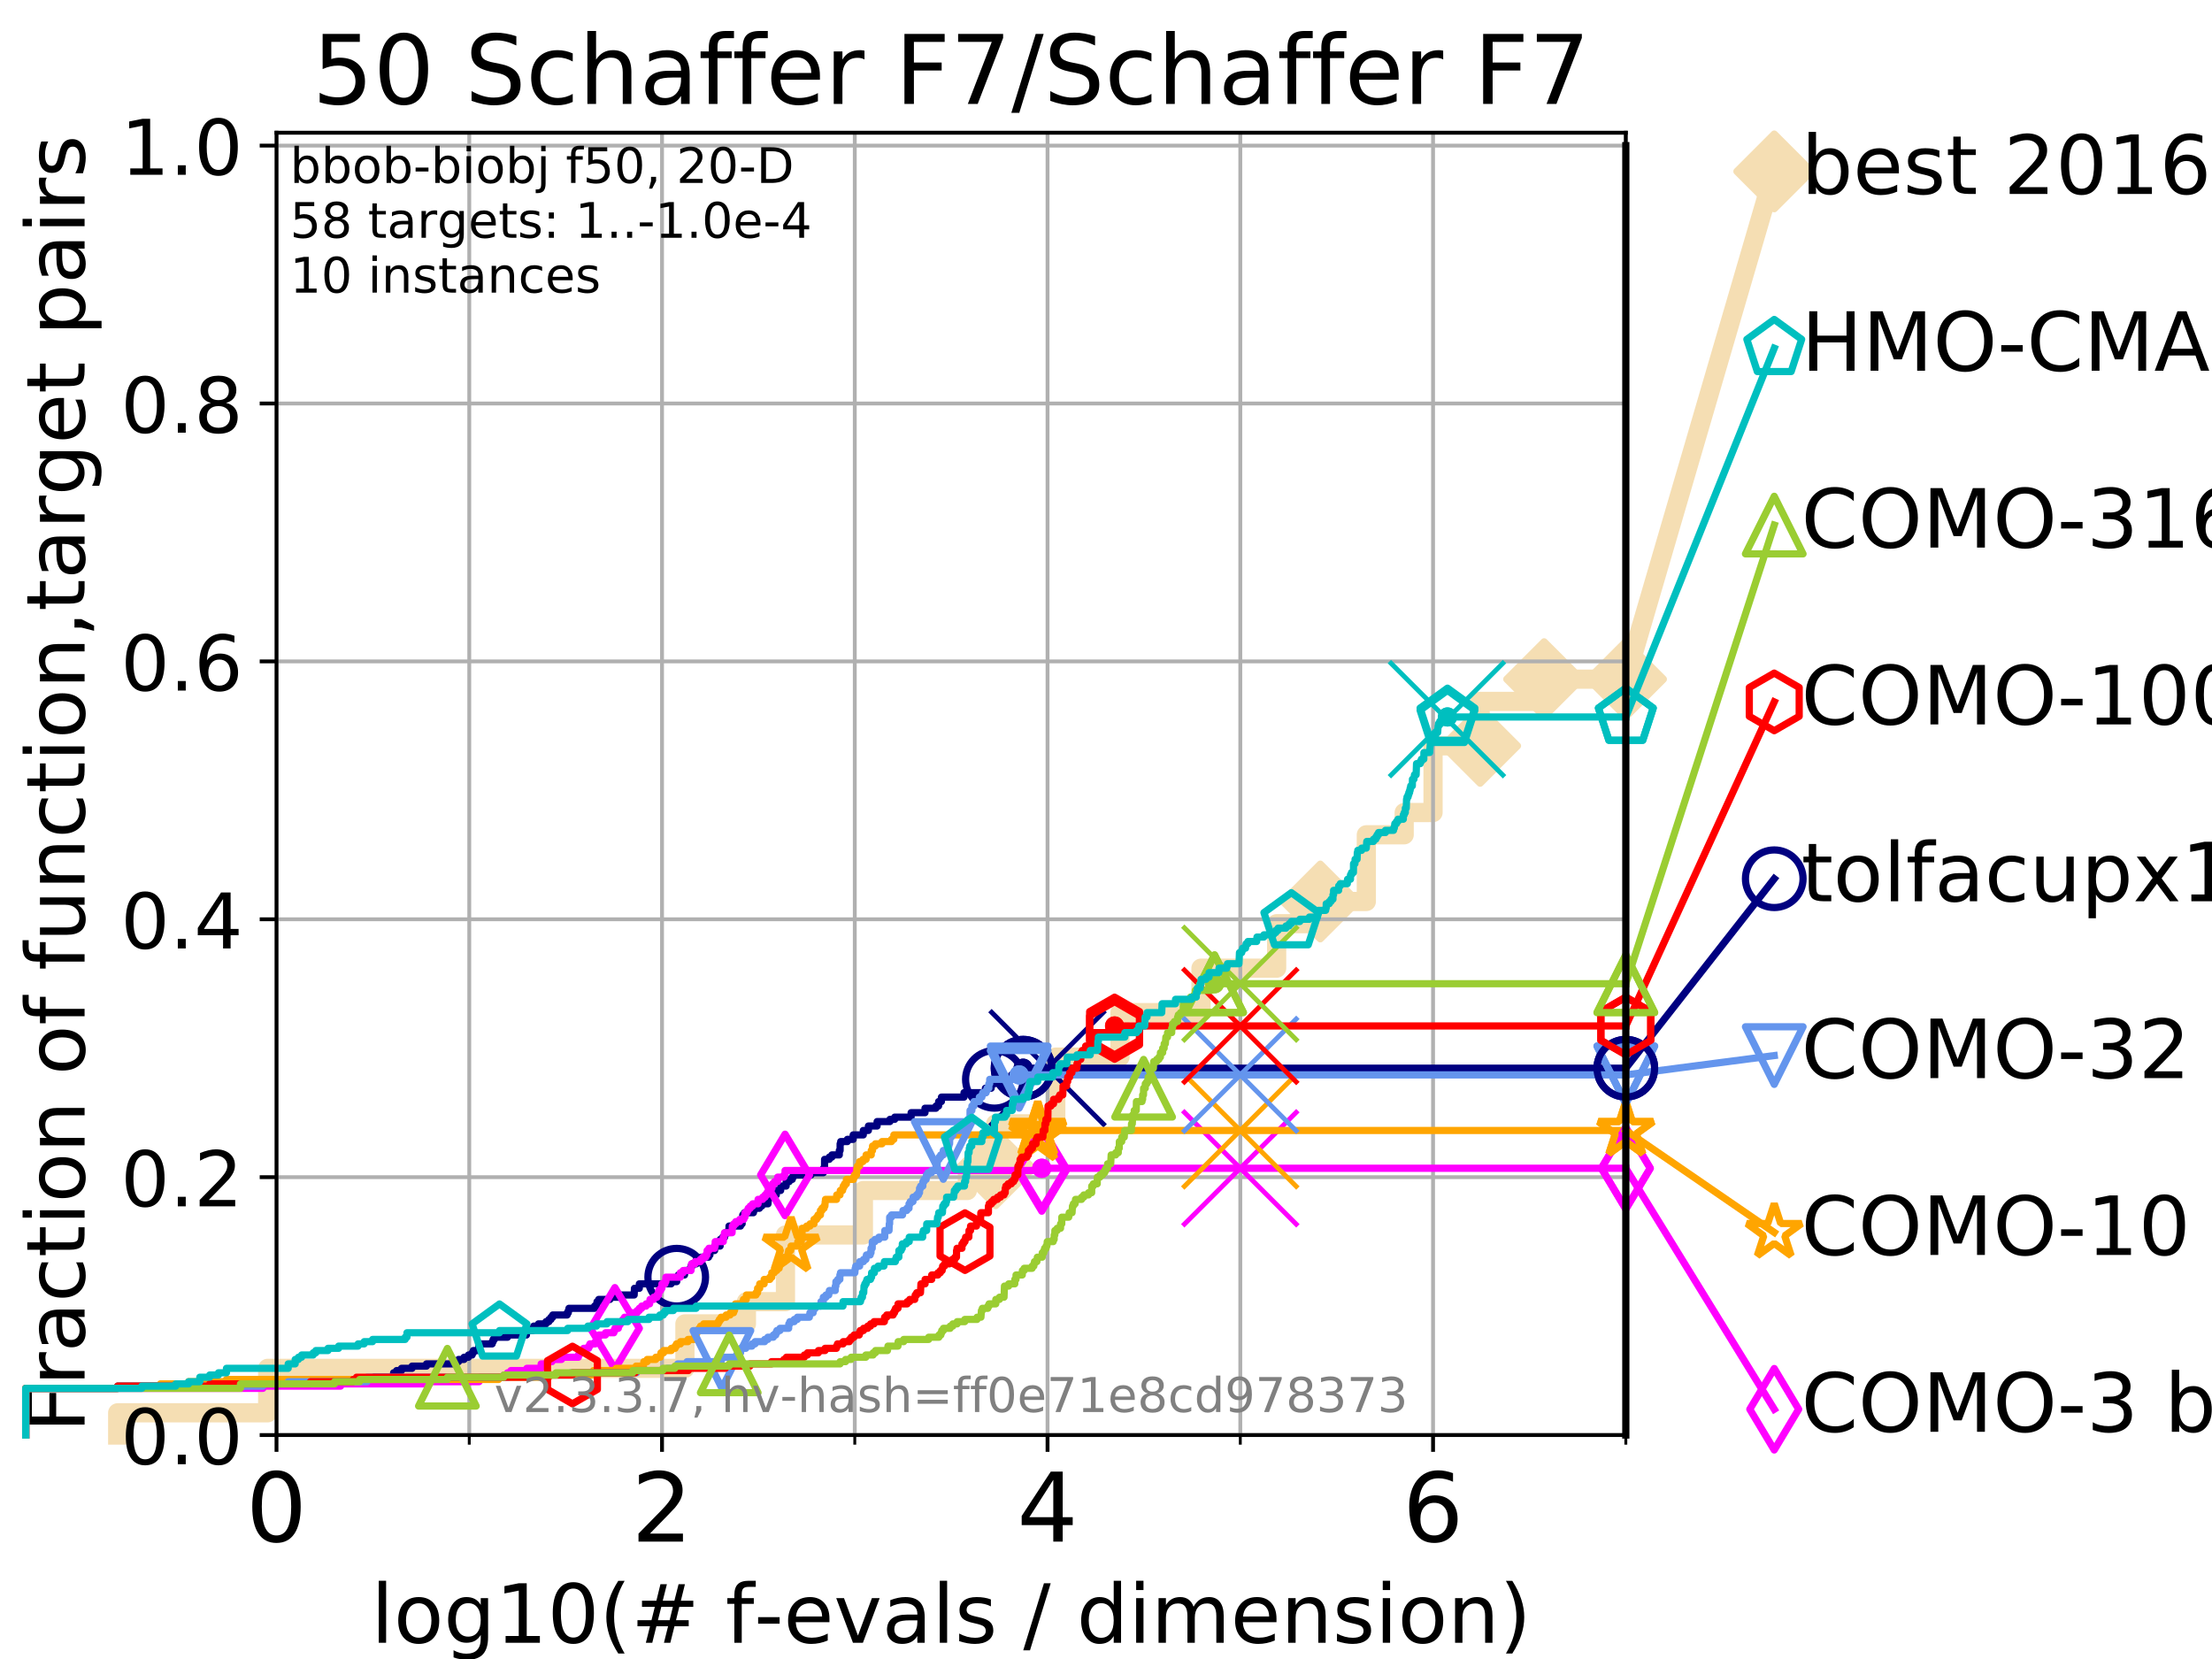 <?xml version="1.0" encoding="utf-8" standalone="no"?>
<!DOCTYPE svg PUBLIC "-//W3C//DTD SVG 1.1//EN"
  "http://www.w3.org/Graphics/SVG/1.1/DTD/svg11.dtd">
<!-- Created with matplotlib (https://matplotlib.org/) -->
<svg height="345.6pt" version="1.1" viewBox="0 0 460.8 345.6" width="460.8pt" xmlns="http://www.w3.org/2000/svg" xmlns:xlink="http://www.w3.org/1999/xlink">
 <defs>
  <style type="text/css">
*{stroke-linecap:butt;stroke-linejoin:round;}
  </style>
 </defs>
 <g id="figure_1">
  <g id="patch_1">
   <path d="M 0 345.6 
L 460.8 345.6 
L 460.8 0 
L 0 0 
z
" style="fill:#ffffff;"/>
  </g>
  <g id="axes_1">
   <g id="patch_2">
    <path d="M 57.6 298.944 
L 338.688 298.944 
L 338.688 27.648 
L 57.6 27.648 
z
" style="fill:#ffffff;"/>
   </g>
   <g id="line2d_1">
    <path d="M 24.516 298.944 
L 24.516 294.313 
L 55.763 294.313 
L 55.763 285.05 
L 142.68 285.05 
L 142.68 275.788 
L 155.495 275.788 
L 155.495 271.157 
L 163.626 271.157 
L 163.626 257.263 
L 179.862 257.263 
L 179.862 248.001 
L 201.521 248.001 
L 201.521 243.37 
L 207.419 243.37 
L 207.419 234.107 
L 219.937 234.107 
L 219.937 220.214 
L 233.316 220.214 
L 233.316 210.951 
L 250.187 210.951 
L 250.187 201.689 
L 265.951 201.689 
L 265.951 192.426 
L 275.042 192.426 
L 275.042 187.795 
L 284.631 187.795 
L 284.631 173.901 
L 292.518 173.901 
L 292.518 169.27 
L 298.528 169.27 
L 298.528 155.377 
L 308.342 155.377 
L 308.342 146.114 
L 321.67 146.114 
L 321.67 141.483 
L 338.688 141.483 
" style="fill:none;stroke:#f5deb3;stroke-linecap:square;stroke-width:4;"/>
   </g>
   <g id="line2d_2">
    <defs>
     <path d="M 0 7.778 
L 7.778 0 
L 0 -7.778 
L -7.778 0 
z
" id="m01a16b8f0f" style="stroke:#f5deb3;stroke-linejoin:miter;stroke-width:1.5;"/>
    </defs>
    <g>
     <use style="fill:#f5deb3;stroke:#f5deb3;stroke-linejoin:miter;stroke-width:1.5;" x="207.419" xlink:href="#m01a16b8f0f" y="243.37"/>
     <use style="fill:#f5deb3;stroke:#f5deb3;stroke-linejoin:miter;stroke-width:1.5;" x="275.042" xlink:href="#m01a16b8f0f" y="187.795"/>
     <use style="fill:#f5deb3;stroke:#f5deb3;stroke-linejoin:miter;stroke-width:1.5;" x="308.342" xlink:href="#m01a16b8f0f" y="155.377"/>
     <use style="fill:#f5deb3;stroke:#f5deb3;stroke-linejoin:miter;stroke-width:1.5;" x="321.67" xlink:href="#m01a16b8f0f" y="141.483"/>
     <use style="fill:#f5deb3;stroke:#f5deb3;stroke-linejoin:miter;stroke-width:1.5;" x="338.688" xlink:href="#m01a16b8f0f" y="141.483"/>
    </g>
   </g>
   <g id="line2d_3">
    <path style="fill:none;stroke:#f5deb3;stroke-linecap:square;stroke-width:4;"/>
    <g/>
   </g>
   <g id="line2d_4">
    <path d="M 338.688 141.483 
L 369.608 35.706 
" style="fill:none;stroke:#f5deb3;stroke-linecap:square;stroke-width:4;"/>
    <g>
     <use style="fill:#f5deb3;stroke:#f5deb3;stroke-linejoin:miter;stroke-width:1.5;" x="338.688" xlink:href="#m01a16b8f0f" y="141.483"/>
     <use style="fill:#f5deb3;stroke:#f5deb3;stroke-linejoin:miter;stroke-width:1.5;" x="369.608" xlink:href="#m01a16b8f0f" y="35.706"/>
    </g>
   </g>
   <g id="matplotlib.axis_1">
    <g id="xtick_1">
     <g id="line2d_5">
      <path clip-path="url(#pd635527ba0)" d="M 57.6 298.944 
L 57.6 27.648 
" style="fill:none;stroke:#b0b0b0;stroke-linecap:square;stroke-width:0.8;"/>
     </g>
     <g id="line2d_6">
      <defs>
       <path d="M 0 0 
L 0 3.5 
" id="m78c0384df7" style="stroke:#000000;stroke-width:0.8;"/>
      </defs>
      <g>
       <use style="stroke:#000000;stroke-width:0.8;" x="57.6" xlink:href="#m78c0384df7" y="298.944"/>
      </g>
     </g>
     <g id="text_1">
      <!-- 0 -->
      <defs>
       <path d="M 31.781 66.406 
Q 24.172 66.406 20.328 58.906 
Q 16.5 51.422 16.5 36.375 
Q 16.5 21.391 20.328 13.891 
Q 24.172 6.391 31.781 6.391 
Q 39.453 6.391 43.281 13.891 
Q 47.125 21.391 47.125 36.375 
Q 47.125 51.422 43.281 58.906 
Q 39.453 66.406 31.781 66.406 
z
M 31.781 74.219 
Q 44.047 74.219 50.516 64.516 
Q 56.984 54.828 56.984 36.375 
Q 56.984 17.969 50.516 8.266 
Q 44.047 -1.422 31.781 -1.422 
Q 19.531 -1.422 13.062 8.266 
Q 6.594 17.969 6.594 36.375 
Q 6.594 54.828 13.062 64.516 
Q 19.531 74.219 31.781 74.219 
z
" id="DejaVuSans-48"/>
      </defs>
      <g transform="translate(51.237 321.141)scale(0.2 -0.2)">
       <use xlink:href="#DejaVuSans-48"/>
      </g>
     </g>
    </g>
    <g id="xtick_2">
     <g id="line2d_7">
      <path clip-path="url(#pd635527ba0)" d="M 137.911 298.944 
L 137.911 27.648 
" style="fill:none;stroke:#b0b0b0;stroke-linecap:square;stroke-width:0.8;"/>
     </g>
     <g id="line2d_8">
      <g>
       <use style="stroke:#000000;stroke-width:0.8;" x="137.911" xlink:href="#m78c0384df7" y="298.944"/>
      </g>
     </g>
     <g id="text_2">
      <!-- 2 -->
      <defs>
       <path d="M 19.188 8.297 
L 53.609 8.297 
L 53.609 0 
L 7.328 0 
L 7.328 8.297 
Q 12.938 14.109 22.625 23.891 
Q 32.328 33.688 34.812 36.531 
Q 39.547 41.844 41.422 45.531 
Q 43.312 49.219 43.312 52.781 
Q 43.312 58.594 39.234 62.25 
Q 35.156 65.922 28.609 65.922 
Q 23.969 65.922 18.812 64.312 
Q 13.672 62.703 7.812 59.422 
L 7.812 69.391 
Q 13.766 71.781 18.938 73 
Q 24.125 74.219 28.422 74.219 
Q 39.75 74.219 46.484 68.547 
Q 53.219 62.891 53.219 53.422 
Q 53.219 48.922 51.531 44.891 
Q 49.859 40.875 45.406 35.406 
Q 44.188 33.984 37.641 27.219 
Q 31.109 20.453 19.188 8.297 
z
" id="DejaVuSans-50"/>
      </defs>
      <g transform="translate(131.548 321.141)scale(0.2 -0.2)">
       <use xlink:href="#DejaVuSans-50"/>
      </g>
     </g>
    </g>
    <g id="xtick_3">
     <g id="line2d_9">
      <path clip-path="url(#pd635527ba0)" d="M 218.222 298.944 
L 218.222 27.648 
" style="fill:none;stroke:#b0b0b0;stroke-linecap:square;stroke-width:0.8;"/>
     </g>
     <g id="line2d_10">
      <g>
       <use style="stroke:#000000;stroke-width:0.8;" x="218.222" xlink:href="#m78c0384df7" y="298.944"/>
      </g>
     </g>
     <g id="text_3">
      <!-- 4 -->
      <defs>
       <path d="M 37.797 64.312 
L 12.891 25.391 
L 37.797 25.391 
z
M 35.203 72.906 
L 47.609 72.906 
L 47.609 25.391 
L 58.016 25.391 
L 58.016 17.188 
L 47.609 17.188 
L 47.609 0 
L 37.797 0 
L 37.797 17.188 
L 4.891 17.188 
L 4.891 26.703 
z
" id="DejaVuSans-52"/>
      </defs>
      <g transform="translate(211.859 321.141)scale(0.2 -0.2)">
       <use xlink:href="#DejaVuSans-52"/>
      </g>
     </g>
    </g>
    <g id="xtick_4">
     <g id="line2d_11">
      <path clip-path="url(#pd635527ba0)" d="M 298.533 298.944 
L 298.533 27.648 
" style="fill:none;stroke:#b0b0b0;stroke-linecap:square;stroke-width:0.8;"/>
     </g>
     <g id="line2d_12">
      <g>
       <use style="stroke:#000000;stroke-width:0.8;" x="298.533" xlink:href="#m78c0384df7" y="298.944"/>
      </g>
     </g>
     <g id="text_4">
      <!-- 6 -->
      <defs>
       <path d="M 33.016 40.375 
Q 26.375 40.375 22.484 35.828 
Q 18.609 31.297 18.609 23.391 
Q 18.609 15.531 22.484 10.953 
Q 26.375 6.391 33.016 6.391 
Q 39.656 6.391 43.531 10.953 
Q 47.406 15.531 47.406 23.391 
Q 47.406 31.297 43.531 35.828 
Q 39.656 40.375 33.016 40.375 
z
M 52.594 71.297 
L 52.594 62.312 
Q 48.875 64.062 45.094 64.984 
Q 41.312 65.922 37.594 65.922 
Q 27.828 65.922 22.672 59.328 
Q 17.531 52.734 16.797 39.406 
Q 19.672 43.656 24.016 45.922 
Q 28.375 48.188 33.594 48.188 
Q 44.578 48.188 50.953 41.516 
Q 57.328 34.859 57.328 23.391 
Q 57.328 12.156 50.688 5.359 
Q 44.047 -1.422 33.016 -1.422 
Q 20.359 -1.422 13.672 8.266 
Q 6.984 17.969 6.984 36.375 
Q 6.984 53.656 15.188 63.938 
Q 23.391 74.219 37.203 74.219 
Q 40.922 74.219 44.703 73.484 
Q 48.484 72.75 52.594 71.297 
z
" id="DejaVuSans-54"/>
      </defs>
      <g transform="translate(292.17 321.141)scale(0.2 -0.2)">
       <use xlink:href="#DejaVuSans-54"/>
      </g>
     </g>
    </g>
    <g id="xtick_5">
     <g id="line2d_13">
      <path clip-path="url(#pd635527ba0)" d="M 97.755 298.944 
L 97.755 27.648 
" style="fill:none;stroke:#b0b0b0;stroke-linecap:square;stroke-width:0.8;"/>
     </g>
     <g id="line2d_14">
      <defs>
       <path d="M 0 0 
L 0 2 
" id="m2f2c334b98" style="stroke:#000000;stroke-width:0.6;"/>
      </defs>
      <g>
       <use style="stroke:#000000;stroke-width:0.6;" x="97.755" xlink:href="#m2f2c334b98" y="298.944"/>
      </g>
     </g>
    </g>
    <g id="xtick_6">
     <g id="line2d_15">
      <path clip-path="url(#pd635527ba0)" d="M 178.066 298.944 
L 178.066 27.648 
" style="fill:none;stroke:#b0b0b0;stroke-linecap:square;stroke-width:0.8;"/>
     </g>
     <g id="line2d_16">
      <g>
       <use style="stroke:#000000;stroke-width:0.6;" x="178.066" xlink:href="#m2f2c334b98" y="298.944"/>
      </g>
     </g>
    </g>
    <g id="xtick_7">
     <g id="line2d_17">
      <path clip-path="url(#pd635527ba0)" d="M 258.377 298.944 
L 258.377 27.648 
" style="fill:none;stroke:#b0b0b0;stroke-linecap:square;stroke-width:0.8;"/>
     </g>
     <g id="line2d_18">
      <g>
       <use style="stroke:#000000;stroke-width:0.6;" x="258.377" xlink:href="#m2f2c334b98" y="298.944"/>
      </g>
     </g>
    </g>
    <g id="xtick_8">
     <g id="line2d_19">
      <path clip-path="url(#pd635527ba0)" d="M 338.688 298.944 
L 338.688 27.648 
" style="fill:none;stroke:#b0b0b0;stroke-linecap:square;stroke-width:0.8;"/>
     </g>
     <g id="line2d_20">
      <g>
       <use style="stroke:#000000;stroke-width:0.6;" x="338.688" xlink:href="#m2f2c334b98" y="298.944"/>
      </g>
     </g>
    </g>
    <g id="text_5">
     <!-- log10(# f-evals / dimension) -->
     <defs>
      <path d="M 9.422 75.984 
L 18.406 75.984 
L 18.406 0 
L 9.422 0 
z
" id="DejaVuSans-108"/>
      <path d="M 30.609 48.391 
Q 23.391 48.391 19.188 42.75 
Q 14.984 37.109 14.984 27.297 
Q 14.984 17.484 19.156 11.844 
Q 23.344 6.203 30.609 6.203 
Q 37.797 6.203 41.984 11.859 
Q 46.188 17.531 46.188 27.297 
Q 46.188 37.016 41.984 42.703 
Q 37.797 48.391 30.609 48.391 
z
M 30.609 56 
Q 42.328 56 49.016 48.375 
Q 55.719 40.766 55.719 27.297 
Q 55.719 13.875 49.016 6.219 
Q 42.328 -1.422 30.609 -1.422 
Q 18.844 -1.422 12.172 6.219 
Q 5.516 13.875 5.516 27.297 
Q 5.516 40.766 12.172 48.375 
Q 18.844 56 30.609 56 
z
" id="DejaVuSans-111"/>
      <path d="M 45.406 27.984 
Q 45.406 37.75 41.375 43.109 
Q 37.359 48.484 30.078 48.484 
Q 22.859 48.484 18.828 43.109 
Q 14.797 37.75 14.797 27.984 
Q 14.797 18.266 18.828 12.891 
Q 22.859 7.516 30.078 7.516 
Q 37.359 7.516 41.375 12.891 
Q 45.406 18.266 45.406 27.984 
z
M 54.391 6.781 
Q 54.391 -7.172 48.188 -13.984 
Q 42 -20.797 29.203 -20.797 
Q 24.469 -20.797 20.266 -20.094 
Q 16.062 -19.391 12.109 -17.922 
L 12.109 -9.188 
Q 16.062 -11.328 19.922 -12.344 
Q 23.781 -13.375 27.781 -13.375 
Q 36.625 -13.375 41.016 -8.766 
Q 45.406 -4.156 45.406 5.172 
L 45.406 9.625 
Q 42.625 4.781 38.281 2.391 
Q 33.938 0 27.875 0 
Q 17.828 0 11.672 7.656 
Q 5.516 15.328 5.516 27.984 
Q 5.516 40.672 11.672 48.328 
Q 17.828 56 27.875 56 
Q 33.938 56 38.281 53.609 
Q 42.625 51.219 45.406 46.391 
L 45.406 54.688 
L 54.391 54.688 
z
" id="DejaVuSans-103"/>
      <path d="M 12.406 8.297 
L 28.516 8.297 
L 28.516 63.922 
L 10.984 60.406 
L 10.984 69.391 
L 28.422 72.906 
L 38.281 72.906 
L 38.281 8.297 
L 54.391 8.297 
L 54.391 0 
L 12.406 0 
z
" id="DejaVuSans-49"/>
      <path d="M 31 75.875 
Q 24.469 64.656 21.281 53.656 
Q 18.109 42.672 18.109 31.391 
Q 18.109 20.125 21.312 9.062 
Q 24.516 -2 31 -13.188 
L 23.188 -13.188 
Q 15.875 -1.703 12.234 9.375 
Q 8.594 20.453 8.594 31.391 
Q 8.594 42.281 12.203 53.312 
Q 15.828 64.359 23.188 75.875 
z
" id="DejaVuSans-40"/>
      <path d="M 51.125 44 
L 36.922 44 
L 32.812 27.688 
L 47.125 27.688 
z
M 43.797 71.781 
L 38.719 51.516 
L 52.984 51.516 
L 58.109 71.781 
L 65.922 71.781 
L 60.891 51.516 
L 76.125 51.516 
L 76.125 44 
L 58.984 44 
L 54.984 27.688 
L 70.516 27.688 
L 70.516 20.219 
L 53.078 20.219 
L 48 0 
L 40.188 0 
L 45.219 20.219 
L 30.906 20.219 
L 25.875 0 
L 18.016 0 
L 23.094 20.219 
L 7.719 20.219 
L 7.719 27.688 
L 24.906 27.688 
L 29 44 
L 13.281 44 
L 13.281 51.516 
L 30.906 51.516 
L 35.891 71.781 
z
" id="DejaVuSans-35"/>
      <path id="DejaVuSans-32"/>
      <path d="M 37.109 75.984 
L 37.109 68.5 
L 28.516 68.5 
Q 23.688 68.5 21.797 66.547 
Q 19.922 64.594 19.922 59.516 
L 19.922 54.688 
L 34.719 54.688 
L 34.719 47.703 
L 19.922 47.703 
L 19.922 0 
L 10.891 0 
L 10.891 47.703 
L 2.297 47.703 
L 2.297 54.688 
L 10.891 54.688 
L 10.891 58.5 
Q 10.891 67.625 15.141 71.797 
Q 19.391 75.984 28.609 75.984 
z
" id="DejaVuSans-102"/>
      <path d="M 4.891 31.391 
L 31.203 31.391 
L 31.203 23.391 
L 4.891 23.391 
z
" id="DejaVuSans-45"/>
      <path d="M 56.203 29.594 
L 56.203 25.203 
L 14.891 25.203 
Q 15.484 15.922 20.484 11.062 
Q 25.484 6.203 34.422 6.203 
Q 39.594 6.203 44.453 7.469 
Q 49.312 8.734 54.109 11.281 
L 54.109 2.781 
Q 49.266 0.734 44.188 -0.344 
Q 39.109 -1.422 33.891 -1.422 
Q 20.797 -1.422 13.156 6.188 
Q 5.516 13.812 5.516 26.812 
Q 5.516 40.234 12.766 48.109 
Q 20.016 56 32.328 56 
Q 43.359 56 49.781 48.891 
Q 56.203 41.797 56.203 29.594 
z
M 47.219 32.234 
Q 47.125 39.594 43.094 43.984 
Q 39.062 48.391 32.422 48.391 
Q 24.906 48.391 20.391 44.141 
Q 15.875 39.891 15.188 32.172 
z
" id="DejaVuSans-101"/>
      <path d="M 2.984 54.688 
L 12.5 54.688 
L 29.594 8.797 
L 46.688 54.688 
L 56.203 54.688 
L 35.688 0 
L 23.484 0 
z
" id="DejaVuSans-118"/>
      <path d="M 34.281 27.484 
Q 23.391 27.484 19.188 25 
Q 14.984 22.516 14.984 16.5 
Q 14.984 11.719 18.141 8.906 
Q 21.297 6.109 26.703 6.109 
Q 34.188 6.109 38.703 11.406 
Q 43.219 16.703 43.219 25.484 
L 43.219 27.484 
z
M 52.203 31.203 
L 52.203 0 
L 43.219 0 
L 43.219 8.297 
Q 40.141 3.328 35.547 0.953 
Q 30.953 -1.422 24.312 -1.422 
Q 15.922 -1.422 10.953 3.297 
Q 6 8.016 6 15.922 
Q 6 25.141 12.172 29.828 
Q 18.359 34.516 30.609 34.516 
L 43.219 34.516 
L 43.219 35.406 
Q 43.219 41.609 39.141 45 
Q 35.062 48.391 27.688 48.391 
Q 23 48.391 18.547 47.266 
Q 14.109 46.141 10.016 43.891 
L 10.016 52.203 
Q 14.938 54.109 19.578 55.047 
Q 24.219 56 28.609 56 
Q 40.484 56 46.344 49.844 
Q 52.203 43.703 52.203 31.203 
z
" id="DejaVuSans-97"/>
      <path d="M 44.281 53.078 
L 44.281 44.578 
Q 40.484 46.531 36.375 47.5 
Q 32.281 48.484 27.875 48.484 
Q 21.188 48.484 17.844 46.438 
Q 14.5 44.391 14.5 40.281 
Q 14.5 37.156 16.891 35.375 
Q 19.281 33.594 26.516 31.984 
L 29.594 31.297 
Q 39.156 29.25 43.188 25.516 
Q 47.219 21.781 47.219 15.094 
Q 47.219 7.469 41.188 3.016 
Q 35.156 -1.422 24.609 -1.422 
Q 20.219 -1.422 15.453 -0.562 
Q 10.688 0.297 5.422 2 
L 5.422 11.281 
Q 10.406 8.688 15.234 7.391 
Q 20.062 6.109 24.812 6.109 
Q 31.156 6.109 34.562 8.281 
Q 37.984 10.453 37.984 14.406 
Q 37.984 18.062 35.516 20.016 
Q 33.062 21.969 24.703 23.781 
L 21.578 24.516 
Q 13.234 26.266 9.516 29.906 
Q 5.812 33.547 5.812 39.891 
Q 5.812 47.609 11.281 51.797 
Q 16.75 56 26.812 56 
Q 31.781 56 36.172 55.266 
Q 40.578 54.547 44.281 53.078 
z
" id="DejaVuSans-115"/>
      <path d="M 25.391 72.906 
L 33.688 72.906 
L 8.297 -9.281 
L 0 -9.281 
z
" id="DejaVuSans-47"/>
      <path d="M 45.406 46.391 
L 45.406 75.984 
L 54.391 75.984 
L 54.391 0 
L 45.406 0 
L 45.406 8.203 
Q 42.578 3.328 38.25 0.953 
Q 33.938 -1.422 27.875 -1.422 
Q 17.969 -1.422 11.734 6.484 
Q 5.516 14.406 5.516 27.297 
Q 5.516 40.188 11.734 48.094 
Q 17.969 56 27.875 56 
Q 33.938 56 38.25 53.625 
Q 42.578 51.266 45.406 46.391 
z
M 14.797 27.297 
Q 14.797 17.391 18.875 11.75 
Q 22.953 6.109 30.078 6.109 
Q 37.203 6.109 41.297 11.75 
Q 45.406 17.391 45.406 27.297 
Q 45.406 37.203 41.297 42.844 
Q 37.203 48.484 30.078 48.484 
Q 22.953 48.484 18.875 42.844 
Q 14.797 37.203 14.797 27.297 
z
" id="DejaVuSans-100"/>
      <path d="M 9.422 54.688 
L 18.406 54.688 
L 18.406 0 
L 9.422 0 
z
M 9.422 75.984 
L 18.406 75.984 
L 18.406 64.594 
L 9.422 64.594 
z
" id="DejaVuSans-105"/>
      <path d="M 52 44.188 
Q 55.375 50.25 60.062 53.125 
Q 64.75 56 71.094 56 
Q 79.641 56 84.281 50.016 
Q 88.922 44.047 88.922 33.016 
L 88.922 0 
L 79.891 0 
L 79.891 32.719 
Q 79.891 40.578 77.094 44.375 
Q 74.312 48.188 68.609 48.188 
Q 61.625 48.188 57.562 43.547 
Q 53.516 38.922 53.516 30.906 
L 53.516 0 
L 44.484 0 
L 44.484 32.719 
Q 44.484 40.625 41.703 44.406 
Q 38.922 48.188 33.109 48.188 
Q 26.219 48.188 22.156 43.531 
Q 18.109 38.875 18.109 30.906 
L 18.109 0 
L 9.078 0 
L 9.078 54.688 
L 18.109 54.688 
L 18.109 46.188 
Q 21.188 51.219 25.484 53.609 
Q 29.781 56 35.688 56 
Q 41.656 56 45.828 52.969 
Q 50 49.953 52 44.188 
z
" id="DejaVuSans-109"/>
      <path d="M 54.891 33.016 
L 54.891 0 
L 45.906 0 
L 45.906 32.719 
Q 45.906 40.484 42.875 44.328 
Q 39.844 48.188 33.797 48.188 
Q 26.516 48.188 22.312 43.547 
Q 18.109 38.922 18.109 30.906 
L 18.109 0 
L 9.078 0 
L 9.078 54.688 
L 18.109 54.688 
L 18.109 46.188 
Q 21.344 51.125 25.703 53.562 
Q 30.078 56 35.797 56 
Q 45.219 56 50.047 50.172 
Q 54.891 44.344 54.891 33.016 
z
" id="DejaVuSans-110"/>
      <path d="M 8.016 75.875 
L 15.828 75.875 
Q 23.141 64.359 26.781 53.312 
Q 30.422 42.281 30.422 31.391 
Q 30.422 20.453 26.781 9.375 
Q 23.141 -1.703 15.828 -13.188 
L 8.016 -13.188 
Q 14.5 -2 17.703 9.062 
Q 20.906 20.125 20.906 31.391 
Q 20.906 42.672 17.703 53.656 
Q 14.5 64.656 8.016 75.875 
z
" id="DejaVuSans-41"/>
     </defs>
     <g transform="translate(77.303 342.218)scale(0.17 -0.17)">
      <use xlink:href="#DejaVuSans-108"/>
      <use x="27.783" xlink:href="#DejaVuSans-111"/>
      <use x="88.965" xlink:href="#DejaVuSans-103"/>
      <use x="152.441" xlink:href="#DejaVuSans-49"/>
      <use x="216.064" xlink:href="#DejaVuSans-48"/>
      <use x="279.688" xlink:href="#DejaVuSans-40"/>
      <use x="318.701" xlink:href="#DejaVuSans-35"/>
      <use x="402.49" xlink:href="#DejaVuSans-32"/>
      <use x="434.277" xlink:href="#DejaVuSans-102"/>
      <use x="469.404" xlink:href="#DejaVuSans-45"/>
      <use x="505.488" xlink:href="#DejaVuSans-101"/>
      <use x="567.012" xlink:href="#DejaVuSans-118"/>
      <use x="626.191" xlink:href="#DejaVuSans-97"/>
      <use x="687.471" xlink:href="#DejaVuSans-108"/>
      <use x="715.254" xlink:href="#DejaVuSans-115"/>
      <use x="767.354" xlink:href="#DejaVuSans-32"/>
      <use x="799.141" xlink:href="#DejaVuSans-47"/>
      <use x="832.832" xlink:href="#DejaVuSans-32"/>
      <use x="864.619" xlink:href="#DejaVuSans-100"/>
      <use x="928.096" xlink:href="#DejaVuSans-105"/>
      <use x="955.879" xlink:href="#DejaVuSans-109"/>
      <use x="1053.291" xlink:href="#DejaVuSans-101"/>
      <use x="1114.814" xlink:href="#DejaVuSans-110"/>
      <use x="1178.193" xlink:href="#DejaVuSans-115"/>
      <use x="1230.293" xlink:href="#DejaVuSans-105"/>
      <use x="1258.076" xlink:href="#DejaVuSans-111"/>
      <use x="1319.258" xlink:href="#DejaVuSans-110"/>
      <use x="1382.637" xlink:href="#DejaVuSans-41"/>
     </g>
    </g>
   </g>
   <g id="matplotlib.axis_2">
    <g id="ytick_1">
     <g id="line2d_21">
      <path clip-path="url(#pd635527ba0)" d="M 57.6 298.944 
L 338.688 298.944 
" style="fill:none;stroke:#b0b0b0;stroke-linecap:square;stroke-width:0.8;"/>
     </g>
     <g id="line2d_22">
      <defs>
       <path d="M 0 0 
L -3.5 0 
" id="m74ff8c9a61" style="stroke:#000000;stroke-width:0.8;"/>
      </defs>
      <g>
       <use style="stroke:#000000;stroke-width:0.8;" x="57.6" xlink:href="#m74ff8c9a61" y="298.944"/>
      </g>
     </g>
     <g id="text_6">
      <!-- 0.0 -->
      <defs>
       <path d="M 10.688 12.406 
L 21 12.406 
L 21 0 
L 10.688 0 
z
" id="DejaVuSans-46"/>
      </defs>
      <g transform="translate(25.155 305.023)scale(0.16 -0.16)">
       <use xlink:href="#DejaVuSans-48"/>
       <use x="63.623" xlink:href="#DejaVuSans-46"/>
       <use x="95.41" xlink:href="#DejaVuSans-48"/>
      </g>
     </g>
    </g>
    <g id="ytick_2">
     <g id="line2d_23">
      <path clip-path="url(#pd635527ba0)" d="M 57.6 245.222 
L 338.688 245.222 
" style="fill:none;stroke:#b0b0b0;stroke-linecap:square;stroke-width:0.8;"/>
     </g>
     <g id="line2d_24">
      <g>
       <use style="stroke:#000000;stroke-width:0.8;" x="57.6" xlink:href="#m74ff8c9a61" y="245.222"/>
      </g>
     </g>
     <g id="text_7">
      <!-- 0.2 -->
      <g transform="translate(25.155 251.301)scale(0.16 -0.16)">
       <use xlink:href="#DejaVuSans-48"/>
       <use x="63.623" xlink:href="#DejaVuSans-46"/>
       <use x="95.41" xlink:href="#DejaVuSans-50"/>
      </g>
     </g>
    </g>
    <g id="ytick_3">
     <g id="line2d_25">
      <path clip-path="url(#pd635527ba0)" d="M 57.6 191.5 
L 338.688 191.5 
" style="fill:none;stroke:#b0b0b0;stroke-linecap:square;stroke-width:0.8;"/>
     </g>
     <g id="line2d_26">
      <g>
       <use style="stroke:#000000;stroke-width:0.8;" x="57.6" xlink:href="#m74ff8c9a61" y="191.5"/>
      </g>
     </g>
     <g id="text_8">
      <!-- 0.4 -->
      <g transform="translate(25.155 197.579)scale(0.16 -0.16)">
       <use xlink:href="#DejaVuSans-48"/>
       <use x="63.623" xlink:href="#DejaVuSans-46"/>
       <use x="95.41" xlink:href="#DejaVuSans-52"/>
      </g>
     </g>
    </g>
    <g id="ytick_4">
     <g id="line2d_27">
      <path clip-path="url(#pd635527ba0)" d="M 57.6 137.778 
L 338.688 137.778 
" style="fill:none;stroke:#b0b0b0;stroke-linecap:square;stroke-width:0.8;"/>
     </g>
     <g id="line2d_28">
      <g>
       <use style="stroke:#000000;stroke-width:0.8;" x="57.6" xlink:href="#m74ff8c9a61" y="137.778"/>
      </g>
     </g>
     <g id="text_9">
      <!-- 0.6 -->
      <g transform="translate(25.155 143.857)scale(0.16 -0.16)">
       <use xlink:href="#DejaVuSans-48"/>
       <use x="63.623" xlink:href="#DejaVuSans-46"/>
       <use x="95.41" xlink:href="#DejaVuSans-54"/>
      </g>
     </g>
    </g>
    <g id="ytick_5">
     <g id="line2d_29">
      <path clip-path="url(#pd635527ba0)" d="M 57.6 84.056 
L 338.688 84.056 
" style="fill:none;stroke:#b0b0b0;stroke-linecap:square;stroke-width:0.8;"/>
     </g>
     <g id="line2d_30">
      <g>
       <use style="stroke:#000000;stroke-width:0.8;" x="57.6" xlink:href="#m74ff8c9a61" y="84.056"/>
      </g>
     </g>
     <g id="text_10">
      <!-- 0.8 -->
      <defs>
       <path d="M 31.781 34.625 
Q 24.75 34.625 20.719 30.859 
Q 16.703 27.094 16.703 20.516 
Q 16.703 13.922 20.719 10.156 
Q 24.75 6.391 31.781 6.391 
Q 38.812 6.391 42.859 10.172 
Q 46.922 13.969 46.922 20.516 
Q 46.922 27.094 42.891 30.859 
Q 38.875 34.625 31.781 34.625 
z
M 21.922 38.812 
Q 15.578 40.375 12.031 44.719 
Q 8.5 49.078 8.5 55.328 
Q 8.5 64.062 14.719 69.141 
Q 20.953 74.219 31.781 74.219 
Q 42.672 74.219 48.875 69.141 
Q 55.078 64.062 55.078 55.328 
Q 55.078 49.078 51.531 44.719 
Q 48 40.375 41.703 38.812 
Q 48.828 37.156 52.797 32.312 
Q 56.781 27.484 56.781 20.516 
Q 56.781 9.906 50.312 4.234 
Q 43.844 -1.422 31.781 -1.422 
Q 19.734 -1.422 13.25 4.234 
Q 6.781 9.906 6.781 20.516 
Q 6.781 27.484 10.781 32.312 
Q 14.797 37.156 21.922 38.812 
z
M 18.312 54.391 
Q 18.312 48.734 21.844 45.562 
Q 25.391 42.391 31.781 42.391 
Q 38.141 42.391 41.719 45.562 
Q 45.312 48.734 45.312 54.391 
Q 45.312 60.062 41.719 63.234 
Q 38.141 66.406 31.781 66.406 
Q 25.391 66.406 21.844 63.234 
Q 18.312 60.062 18.312 54.391 
z
" id="DejaVuSans-56"/>
      </defs>
      <g transform="translate(25.155 90.135)scale(0.16 -0.16)">
       <use xlink:href="#DejaVuSans-48"/>
       <use x="63.623" xlink:href="#DejaVuSans-46"/>
       <use x="95.41" xlink:href="#DejaVuSans-56"/>
      </g>
     </g>
    </g>
    <g id="ytick_6">
     <g id="line2d_31">
      <path clip-path="url(#pd635527ba0)" d="M 57.6 30.334 
L 338.688 30.334 
" style="fill:none;stroke:#b0b0b0;stroke-linecap:square;stroke-width:0.8;"/>
     </g>
     <g id="line2d_32">
      <g>
       <use style="stroke:#000000;stroke-width:0.8;" x="57.6" xlink:href="#m74ff8c9a61" y="30.334"/>
      </g>
     </g>
     <g id="text_11">
      <!-- 1.0 -->
      <g transform="translate(25.155 36.413)scale(0.16 -0.16)">
       <use xlink:href="#DejaVuSans-49"/>
       <use x="63.623" xlink:href="#DejaVuSans-46"/>
       <use x="95.41" xlink:href="#DejaVuSans-48"/>
      </g>
     </g>
    </g>
    <g id="text_12">
     <!-- Fraction of function,target pairs -->
     <defs>
      <path d="M 9.812 72.906 
L 51.703 72.906 
L 51.703 64.594 
L 19.672 64.594 
L 19.672 43.109 
L 48.578 43.109 
L 48.578 34.812 
L 19.672 34.812 
L 19.672 0 
L 9.812 0 
z
" id="DejaVuSans-70"/>
      <path d="M 41.109 46.297 
Q 39.594 47.172 37.812 47.578 
Q 36.031 48 33.891 48 
Q 26.266 48 22.188 43.047 
Q 18.109 38.094 18.109 28.812 
L 18.109 0 
L 9.078 0 
L 9.078 54.688 
L 18.109 54.688 
L 18.109 46.188 
Q 20.953 51.172 25.484 53.578 
Q 30.031 56 36.531 56 
Q 37.453 56 38.578 55.875 
Q 39.703 55.766 41.062 55.516 
z
" id="DejaVuSans-114"/>
      <path d="M 48.781 52.594 
L 48.781 44.188 
Q 44.969 46.297 41.141 47.344 
Q 37.312 48.391 33.406 48.391 
Q 24.656 48.391 19.812 42.844 
Q 14.984 37.312 14.984 27.297 
Q 14.984 17.281 19.812 11.734 
Q 24.656 6.203 33.406 6.203 
Q 37.312 6.203 41.141 7.25 
Q 44.969 8.297 48.781 10.406 
L 48.781 2.094 
Q 45.016 0.344 40.984 -0.531 
Q 36.969 -1.422 32.422 -1.422 
Q 20.062 -1.422 12.781 6.344 
Q 5.516 14.109 5.516 27.297 
Q 5.516 40.672 12.859 48.328 
Q 20.219 56 33.016 56 
Q 37.156 56 41.109 55.141 
Q 45.062 54.297 48.781 52.594 
z
" id="DejaVuSans-99"/>
      <path d="M 18.312 70.219 
L 18.312 54.688 
L 36.812 54.688 
L 36.812 47.703 
L 18.312 47.703 
L 18.312 18.016 
Q 18.312 11.328 20.141 9.422 
Q 21.969 7.516 27.594 7.516 
L 36.812 7.516 
L 36.812 0 
L 27.594 0 
Q 17.188 0 13.234 3.875 
Q 9.281 7.766 9.281 18.016 
L 9.281 47.703 
L 2.688 47.703 
L 2.688 54.688 
L 9.281 54.688 
L 9.281 70.219 
z
" id="DejaVuSans-116"/>
      <path d="M 8.5 21.578 
L 8.5 54.688 
L 17.484 54.688 
L 17.484 21.922 
Q 17.484 14.156 20.5 10.266 
Q 23.531 6.391 29.594 6.391 
Q 36.859 6.391 41.078 11.031 
Q 45.312 15.672 45.312 23.688 
L 45.312 54.688 
L 54.297 54.688 
L 54.297 0 
L 45.312 0 
L 45.312 8.406 
Q 42.047 3.422 37.719 1 
Q 33.406 -1.422 27.688 -1.422 
Q 18.266 -1.422 13.375 4.438 
Q 8.5 10.297 8.5 21.578 
z
M 31.109 56 
z
" id="DejaVuSans-117"/>
      <path d="M 11.719 12.406 
L 22.016 12.406 
L 22.016 4 
L 14.016 -11.625 
L 7.719 -11.625 
L 11.719 4 
z
" id="DejaVuSans-44"/>
      <path d="M 18.109 8.203 
L 18.109 -20.797 
L 9.078 -20.797 
L 9.078 54.688 
L 18.109 54.688 
L 18.109 46.391 
Q 20.953 51.266 25.266 53.625 
Q 29.594 56 35.594 56 
Q 45.562 56 51.781 48.094 
Q 58.016 40.188 58.016 27.297 
Q 58.016 14.406 51.781 6.484 
Q 45.562 -1.422 35.594 -1.422 
Q 29.594 -1.422 25.266 0.953 
Q 20.953 3.328 18.109 8.203 
z
M 48.688 27.297 
Q 48.688 37.203 44.609 42.844 
Q 40.531 48.484 33.406 48.484 
Q 26.266 48.484 22.188 42.844 
Q 18.109 37.203 18.109 27.297 
Q 18.109 17.391 22.188 11.75 
Q 26.266 6.109 33.406 6.109 
Q 40.531 6.109 44.609 11.75 
Q 48.688 17.391 48.688 27.297 
z
" id="DejaVuSans-112"/>
     </defs>
     <g transform="translate(17.62 298.435)rotate(-90)scale(0.17 -0.17)">
      <use xlink:href="#DejaVuSans-70"/>
      <use x="57.41" xlink:href="#DejaVuSans-114"/>
      <use x="98.523" xlink:href="#DejaVuSans-97"/>
      <use x="159.803" xlink:href="#DejaVuSans-99"/>
      <use x="214.783" xlink:href="#DejaVuSans-116"/>
      <use x="253.992" xlink:href="#DejaVuSans-105"/>
      <use x="281.775" xlink:href="#DejaVuSans-111"/>
      <use x="342.957" xlink:href="#DejaVuSans-110"/>
      <use x="406.336" xlink:href="#DejaVuSans-32"/>
      <use x="438.123" xlink:href="#DejaVuSans-111"/>
      <use x="499.305" xlink:href="#DejaVuSans-102"/>
      <use x="534.51" xlink:href="#DejaVuSans-32"/>
      <use x="566.297" xlink:href="#DejaVuSans-102"/>
      <use x="601.502" xlink:href="#DejaVuSans-117"/>
      <use x="664.881" xlink:href="#DejaVuSans-110"/>
      <use x="728.26" xlink:href="#DejaVuSans-99"/>
      <use x="783.24" xlink:href="#DejaVuSans-116"/>
      <use x="822.449" xlink:href="#DejaVuSans-105"/>
      <use x="850.232" xlink:href="#DejaVuSans-111"/>
      <use x="911.414" xlink:href="#DejaVuSans-110"/>
      <use x="974.793" xlink:href="#DejaVuSans-44"/>
      <use x="1006.58" xlink:href="#DejaVuSans-116"/>
      <use x="1045.789" xlink:href="#DejaVuSans-97"/>
      <use x="1107.068" xlink:href="#DejaVuSans-114"/>
      <use x="1148.166" xlink:href="#DejaVuSans-103"/>
      <use x="1211.643" xlink:href="#DejaVuSans-101"/>
      <use x="1273.166" xlink:href="#DejaVuSans-116"/>
      <use x="1312.375" xlink:href="#DejaVuSans-32"/>
      <use x="1344.162" xlink:href="#DejaVuSans-112"/>
      <use x="1407.639" xlink:href="#DejaVuSans-97"/>
      <use x="1468.918" xlink:href="#DejaVuSans-105"/>
      <use x="1496.701" xlink:href="#DejaVuSans-114"/>
      <use x="1537.814" xlink:href="#DejaVuSans-115"/>
     </g>
    </g>
   </g>
   <g id="line2d_33">
    <defs>
     <path d="M 0 1.5 
C 0.398 1.5 0.779 1.342 1.061 1.061 
C 1.342 0.779 1.5 0.398 1.5 0 
C 1.5 -0.398 1.342 -0.779 1.061 -1.061 
C 0.779 -1.342 0.398 -1.5 0 -1.5 
C -0.398 -1.5 -0.779 -1.342 -1.061 -1.061 
C -1.342 -0.779 -1.5 -0.398 -1.5 0 
C -1.5 0.398 -1.342 0.779 -1.061 1.061 
C -0.779 1.342 -0.398 1.5 0 1.5 
z
" id="m34e617f090" style="stroke:#f5deb3;"/>
    </defs>
    <g>
     <use style="fill:#f5deb3;stroke:#f5deb3;" x="321.67" xlink:href="#m34e617f090" y="141.483"/>
     <use style="fill:#f5deb3;stroke:#f5deb3;" x="321.67" xlink:href="#m34e617f090" y="141.483"/>
    </g>
   </g>
   <g id="line2d_34">
    <defs>
     <path d="M 0 1.5 
C 0.398 1.5 0.779 1.342 1.061 1.061 
C 1.342 0.779 1.5 0.398 1.5 0 
C 1.5 -0.398 1.342 -0.779 1.061 -1.061 
C 0.779 -1.342 0.398 -1.5 0 -1.5 
C -0.398 -1.5 -0.779 -1.342 -1.061 -1.061 
C -1.342 -0.779 -1.5 -0.398 -1.5 0 
C -1.5 0.398 -1.342 0.779 -1.061 1.061 
C -0.779 1.342 -0.398 1.5 0 1.5 
z
" id="m955ad1aa91" style="stroke:#000080;"/>
    </defs>
    <g>
     <use style="fill:#000080;stroke:#000080;" x="213.134" xlink:href="#m955ad1aa91" y="222.529"/>
     <use style="fill:#000080;stroke:#000080;" x="213.134" xlink:href="#m955ad1aa91" y="222.529"/>
    </g>
   </g>
   <g id="line2d_35">
    <path d="M 5.357 298.944 
L 5.357 289.218 
L 24.516 289.218 
L 24.516 288.755 
L 47.174 288.755 
L 47.174 288.292 
L 52.583 288.292 
L 52.583 287.829 
L 75.242 287.829 
L 75.242 287.366 
L 77.885 287.366 
L 77.885 286.903 
L 81.993 286.903 
L 81.993 285.977 
L 82.627 285.977 
L 82.627 285.514 
L 83.635 285.514 
L 83.635 285.05 
L 85.841 285.05 
L 85.841 284.587 
L 88.847 284.587 
L 88.847 284.124 
L 94.611 284.124 
L 94.611 283.661 
L 95.526 283.661 
L 95.526 283.198 
L 96.676 283.198 
L 96.676 282.735 
L 97.58 282.735 
L 97.58 282.272 
L 98.355 282.272 
L 98.355 281.809 
L 98.606 281.809 
L 98.606 281.345 
L 99.732 281.345 
L 99.732 280.419 
L 99.964 280.419 
L 99.964 279.956 
L 102.531 279.956 
L 102.531 279.493 
L 102.729 279.493 
L 102.729 279.03 
L 102.989 279.03 
L 102.989 278.567 
L 105.733 278.567 
L 105.733 278.104 
L 109.668 278.104 
L 109.668 277.177 
L 110.983 277.177 
L 110.983 276.714 
L 111.186 276.714 
L 111.186 276.251 
L 112.167 276.251 
L 112.167 275.788 
L 113.735 275.788 
L 113.735 275.325 
L 114.352 275.325 
L 114.352 274.862 
L 114.784 274.862 
L 114.784 274.399 
L 115.141 274.399 
L 115.141 273.935 
L 118.149 273.935 
L 118.149 273.472 
L 118.391 273.472 
L 118.391 273.009 
L 118.524 273.009 
L 118.524 272.546 
L 123.849 272.546 
L 123.849 272.083 
L 124.255 272.083 
L 124.255 271.62 
L 124.369 271.62 
L 124.369 271.157 
L 124.725 271.157 
L 124.725 270.694 
L 127.068 270.694 
L 127.068 270.231 
L 129.461 270.231 
L 129.461 269.767 
L 132.109 269.767 
L 132.17 268.378 
L 133.182 268.378 
L 133.182 267.452 
L 139.809 267.452 
L 139.809 266.989 
L 140.974 266.989 
L 140.974 266.062 
L 141.321 266.062 
L 141.321 265.599 
L 142.6 265.599 
L 142.693 264.673 
L 143.772 264.673 
L 143.772 264.21 
L 143.94 264.21 
L 143.94 263.747 
L 144.191 263.747 
L 144.191 263.284 
L 145.063 263.284 
L 145.063 262.357 
L 146.058 262.357 
L 146.058 261.894 
L 147.61 261.894 
L 147.61 261.431 
L 147.888 261.431 
L 147.888 260.505 
L 148.869 260.505 
L 148.869 259.579 
L 150.016 259.579 
L 150.042 258.189 
L 150.54 258.189 
L 150.54 257.726 
L 150.957 257.726 
L 150.957 257.263 
L 151.081 257.263 
L 151.081 256.8 
L 151.712 256.8 
L 151.712 256.337 
L 151.866 256.337 
L 151.866 255.411 
L 154.263 255.411 
L 154.263 254.948 
L 154.598 254.948 
L 154.598 254.021 
L 154.725 254.021 
L 154.725 253.095 
L 155.067 253.095 
L 155.067 252.632 
L 156.953 252.632 
L 156.953 252.169 
L 157.113 252.169 
L 157.113 251.706 
L 158.201 251.706 
L 158.201 251.243 
L 158.708 251.243 
L 158.708 250.779 
L 159.988 250.779 
L 160.062 249.853 
L 160.147 249.853 
L 160.147 249.39 
L 161.286 249.39 
L 161.286 248.927 
L 161.717 248.927 
L 161.721 248.001 
L 162.623 248.001 
L 162.664 247.075 
L 163.769 247.075 
L 163.769 246.148 
L 164.414 246.148 
L 164.414 245.685 
L 165.049 245.685 
L 165.049 245.222 
L 165.25 245.222 
L 165.25 244.759 
L 168.965 244.759 
L 168.965 244.296 
L 171.536 244.296 
L 171.536 243.37 
L 171.764 243.37 
L 171.777 241.517 
L 172.747 241.517 
L 172.747 241.054 
L 173.291 241.054 
L 173.291 240.591 
L 174.841 240.591 
L 174.841 239.665 
L 175.011 239.665 
L 175.013 238.275 
L 175.133 238.275 
L 175.133 237.812 
L 176.517 237.812 
L 176.517 237.349 
L 177.73 237.349 
L 177.73 236.423 
L 179.841 236.423 
L 179.841 235.496 
L 180.905 235.496 
L 180.905 234.57 
L 182.717 234.57 
L 182.717 233.644 
L 185.386 233.644 
L 185.386 233.181 
L 186.387 233.181 
L 186.387 232.718 
L 189.802 232.718 
L 189.802 231.792 
L 192.694 231.792 
L 192.694 230.865 
L 194.983 230.865 
L 194.983 230.402 
L 195.53 230.402 
L 195.53 229.476 
L 196.115 229.476 
L 196.115 228.55 
L 200.818 228.55 
L 200.818 227.623 
L 205.277 227.623 
L 205.277 226.697 
L 206.485 226.697 
L 206.485 225.771 
L 207.148 225.771 
L 207.148 224.845 
L 210.712 224.845 
L 210.712 223.918 
L 212.852 223.918 
L 212.852 223.455 
L 213.134 223.455 
L 213.134 222.529 
L 338.688 222.529 
L 338.688 222.529 
" style="fill:none;stroke:#000080;stroke-linecap:square;stroke-width:1.5;"/>
   </g>
   <g id="line2d_36">
    <defs>
     <path d="M 0 6 
C 1.591 6 3.117 5.368 4.243 4.243 
C 5.368 3.117 6 1.591 6 0 
C 6 -1.591 5.368 -3.117 4.243 -4.243 
C 3.117 -5.368 1.591 -6 0 -6 
C -1.591 -6 -3.117 -5.368 -4.243 -4.243 
C -5.368 -3.117 -6 -1.591 -6 0 
C -6 1.591 -5.368 3.117 -4.243 4.243 
C -3.117 5.368 -1.591 6 0 6 
z
" id="ma45b7bf4e6" style="stroke:#000080;stroke-width:1.5;"/>
    </defs>
    <g>
     <use style="fill-opacity:0;stroke:#000080;stroke-width:1.5;" x="140.974" xlink:href="#ma45b7bf4e6" y="266.062"/>
     <use style="fill-opacity:0;stroke:#000080;stroke-width:1.5;" x="207.148" xlink:href="#ma45b7bf4e6" y="224.845"/>
     <use style="fill-opacity:0;stroke:#000080;stroke-width:1.5;" x="213.134" xlink:href="#ma45b7bf4e6" y="222.529"/>
     <use style="fill-opacity:0;stroke:#000080;stroke-width:1.5;" x="213.134" xlink:href="#ma45b7bf4e6" y="222.529"/>
     <use style="fill-opacity:0;stroke:#000080;stroke-width:1.5;" x="338.688" xlink:href="#ma45b7bf4e6" y="222.529"/>
    </g>
   </g>
   <g id="line2d_37">
    <path style="fill:none;stroke:#000080;stroke-linecap:square;stroke-width:1.5;"/>
    <g/>
   </g>
   <g id="line2d_38">
    <path clip-path="url(#pd635527ba0)" d="M 218.222 222.529 
" style="fill:none;stroke:#000080;stroke-linecap:square;stroke-width:1.5;"/>
    <defs>
     <path d="M -12 12 
L 12 -12 
M -12 -12 
L 12 12 
" id="m75ef0c9ba3" style="stroke:#000080;"/>
    </defs>
    <g clip-path="url(#pd635527ba0)">
     <use style="fill:#000080;stroke:#000080;" x="218.222" xlink:href="#m75ef0c9ba3" y="222.529"/>
    </g>
   </g>
   <g id="line2d_39">
    <defs>
     <path d="M 0 1.5 
C 0.398 1.5 0.779 1.342 1.061 1.061 
C 1.342 0.779 1.5 0.398 1.5 0 
C 1.5 -0.398 1.342 -0.779 1.061 -1.061 
C 0.779 -1.342 0.398 -1.5 0 -1.5 
C -0.398 -1.5 -0.779 -1.342 -1.061 -1.061 
C -1.342 -0.779 -1.5 -0.398 -1.5 0 
C -1.5 0.398 -1.342 0.779 -1.061 1.061 
C -0.779 1.342 -0.398 1.5 0 1.5 
z
" id="mc81f464771" style="stroke:#ff00ff;"/>
    </defs>
    <g>
     <use style="fill:#ff00ff;stroke:#ff00ff;" x="217.021" xlink:href="#mc81f464771" y="243.37"/>
     <use style="fill:#ff00ff;stroke:#ff00ff;" x="217.021" xlink:href="#mc81f464771" y="243.37"/>
    </g>
   </g>
   <g id="line2d_40">
    <path d="M 5.357 298.944 
L 5.357 289.218 
L 54.766 289.218 
L 54.766 288.755 
L 70.949 288.755 
L 70.949 288.292 
L 89.278 288.292 
L 89.278 287.829 
L 99.809 287.829 
L 99.809 287.366 
L 100.04 287.366 
L 100.04 286.903 
L 105 286.903 
L 105 286.44 
L 105.733 286.44 
L 105.733 285.977 
L 106.436 285.977 
L 106.436 285.514 
L 109.756 285.514 
L 109.756 285.05 
L 112.73 285.05 
L 112.73 284.124 
L 114.114 284.124 
L 114.114 283.661 
L 114.98 283.661 
L 114.98 283.198 
L 116.972 283.198 
L 116.972 282.735 
L 120.477 282.735 
L 120.477 282.272 
L 120.689 282.272 
L 120.689 281.809 
L 121.287 281.809 
L 121.287 281.345 
L 121.579 281.345 
L 121.579 280.882 
L 122.636 280.882 
L 122.636 280.419 
L 122.886 280.419 
L 122.886 279.956 
L 124.005 279.956 
L 124.005 279.493 
L 124.35 279.493 
L 124.35 279.03 
L 124.632 279.03 
L 124.632 278.567 
L 124.744 278.567 
L 124.744 278.104 
L 126.134 278.104 
L 126.134 277.64 
L 127.877 277.64 
L 127.877 277.177 
L 128.093 277.177 
L 128.093 276.714 
L 128.812 276.714 
L 128.812 276.251 
L 128.973 276.251 
L 128.973 275.788 
L 129.291 275.788 
L 129.291 275.325 
L 129.742 275.325 
L 129.742 274.862 
L 130.101 274.862 
L 130.101 274.399 
L 131.3 274.399 
L 131.3 273.935 
L 131.79 273.935 
L 131.79 273.472 
L 132.73 273.472 
L 132.73 273.009 
L 133.182 273.009 
L 133.182 272.546 
L 133.667 272.546 
L 133.667 272.083 
L 134.588 272.083 
L 134.588 271.62 
L 135.331 271.62 
L 135.412 270.694 
L 136.18 270.694 
L 136.18 270.231 
L 136.869 270.231 
L 136.869 269.767 
L 137.199 269.767 
L 137.199 268.841 
L 137.621 268.841 
L 137.621 268.378 
L 137.893 268.378 
L 137.893 267.452 
L 138.519 267.452 
L 138.519 266.989 
L 138.712 266.989 
L 138.712 266.062 
L 141.718 266.062 
L 141.718 265.136 
L 142.304 265.136 
L 142.304 264.673 
L 143.952 264.673 
L 144.051 263.284 
L 144.795 263.284 
L 144.795 262.821 
L 145.905 262.821 
L 145.905 262.357 
L 146.399 262.357 
L 146.399 261.894 
L 147.01 261.894 
L 147.01 261.431 
L 147.282 261.431 
L 147.303 260.505 
L 147.675 260.505 
L 147.675 260.042 
L 148.864 260.042 
L 148.864 259.579 
L 148.985 259.579 
L 148.985 258.653 
L 150.674 258.653 
L 150.674 257.726 
L 150.808 257.726 
L 150.916 256.8 
L 152.508 256.8 
L 152.557 255.411 
L 152.848 255.411 
L 152.848 254.948 
L 153.273 254.948 
L 153.273 254.484 
L 154.102 254.484 
L 154.102 254.021 
L 154.952 254.021 
L 154.952 253.558 
L 155.187 253.558 
L 155.187 252.632 
L 155.641 252.632 
L 155.641 252.169 
L 155.864 252.169 
L 155.864 251.706 
L 156.291 251.706 
L 156.291 251.243 
L 156.794 251.243 
L 156.794 250.779 
L 157.921 250.779 
L 157.921 249.853 
L 158.877 249.853 
L 158.877 249.39 
L 159.385 249.39 
L 159.385 248.927 
L 159.761 248.927 
L 159.761 248.464 
L 160.074 248.464 
L 160.074 247.538 
L 160.821 247.538 
L 160.912 246.611 
L 161.332 246.611 
L 161.332 246.148 
L 161.991 246.148 
L 161.991 245.222 
L 163.316 245.222 
L 163.316 244.759 
L 163.542 244.759 
L 163.542 243.833 
L 217.021 243.833 
L 217.021 243.37 
L 338.688 243.37 
L 338.688 243.37 
" style="fill:none;stroke:#ff00ff;stroke-linecap:square;stroke-width:1.5;"/>
   </g>
   <g id="line2d_41">
    <defs>
     <path d="M 0 8.485 
L 5.091 0 
L 0 -8.485 
L -5.091 0 
z
" id="m6d43fd442f" style="stroke:#ff00ff;stroke-linejoin:miter;stroke-width:1.5;"/>
    </defs>
    <g>
     <use style="fill-opacity:0;stroke:#ff00ff;stroke-linejoin:miter;stroke-width:1.5;" x="128.093" xlink:href="#m6d43fd442f" y="276.714"/>
     <use style="fill-opacity:0;stroke:#ff00ff;stroke-linejoin:miter;stroke-width:1.5;" x="163.542" xlink:href="#m6d43fd442f" y="244.759"/>
     <use style="fill-opacity:0;stroke:#ff00ff;stroke-linejoin:miter;stroke-width:1.5;" x="217.021" xlink:href="#m6d43fd442f" y="243.833"/>
     <use style="fill-opacity:0;stroke:#ff00ff;stroke-linejoin:miter;stroke-width:1.5;" x="217.021" xlink:href="#m6d43fd442f" y="243.37"/>
     <use style="fill-opacity:0;stroke:#ff00ff;stroke-linejoin:miter;stroke-width:1.5;" x="338.688" xlink:href="#m6d43fd442f" y="243.37"/>
    </g>
   </g>
   <g id="line2d_42">
    <path style="fill:none;stroke:#ff00ff;stroke-linecap:square;stroke-width:1.5;"/>
    <g/>
   </g>
   <g id="line2d_43">
    <path clip-path="url(#pd635527ba0)" d="M 258.377 243.37 
" style="fill:none;stroke:#ff00ff;stroke-linecap:square;stroke-width:1.5;"/>
    <defs>
     <path d="M -12 12 
L 12 -12 
M -12 -12 
L 12 12 
" id="mbda6f2e6c7" style="stroke:#ff00ff;"/>
    </defs>
    <g clip-path="url(#pd635527ba0)">
     <use style="fill:#ff00ff;stroke:#ff00ff;" x="258.377" xlink:href="#mbda6f2e6c7" y="243.37"/>
    </g>
   </g>
   <g id="line2d_44">
    <defs>
     <path d="M 0 1.5 
C 0.398 1.5 0.779 1.342 1.061 1.061 
C 1.342 0.779 1.5 0.398 1.5 0 
C 1.5 -0.398 1.342 -0.779 1.061 -1.061 
C 0.779 -1.342 0.398 -1.5 0 -1.5 
C -0.398 -1.5 -0.779 -1.342 -1.061 -1.061 
C -1.342 -0.779 -1.5 -0.398 -1.5 0 
C -1.5 0.398 -1.342 0.779 -1.061 1.061 
C -0.779 1.342 -0.398 1.5 0 1.5 
z
" id="me4a085d947" style="stroke:#ffa500;"/>
    </defs>
    <g>
     <use style="fill:#ffa500;stroke:#ffa500;" x="216.182" xlink:href="#me4a085d947" y="235.496"/>
     <use style="fill:#ffa500;stroke:#ffa500;" x="216.182" xlink:href="#me4a085d947" y="235.496"/>
    </g>
   </g>
   <g id="line2d_45">
    <path d="M 5.357 298.944 
L 5.357 289.218 
L 24.516 289.218 
L 24.516 288.755 
L 33.424 288.755 
L 33.424 288.292 
L 39.292 288.292 
L 39.292 287.829 
L 47.174 287.829 
L 47.174 287.366 
L 103.871 287.366 
L 103.871 286.903 
L 114.352 286.903 
L 114.352 286.44 
L 123.374 286.44 
L 123.374 285.977 
L 123.633 285.977 
L 123.633 285.514 
L 128.336 285.514 
L 128.336 285.05 
L 132.506 285.05 
L 132.506 284.587 
L 134.052 284.587 
L 134.128 283.661 
L 134.818 283.661 
L 134.818 283.198 
L 136.617 283.198 
L 136.617 282.735 
L 137.55 282.735 
L 137.55 282.272 
L 137.683 282.272 
L 137.683 281.809 
L 138.248 281.809 
L 138.248 281.345 
L 139.84 281.345 
L 139.84 280.882 
L 140.634 280.882 
L 140.634 280.419 
L 140.922 280.419 
L 140.922 279.956 
L 141.76 279.956 
L 141.76 279.493 
L 143.324 279.493 
L 143.324 279.03 
L 144.653 279.03 
L 144.653 278.567 
L 144.789 278.567 
L 144.789 278.104 
L 145.063 278.104 
L 145.063 277.64 
L 145.242 277.64 
L 145.242 277.177 
L 145.638 277.177 
L 145.638 276.714 
L 145.943 276.714 
L 145.943 276.251 
L 146.591 276.251 
L 146.591 275.788 
L 149.611 275.788 
L 149.611 275.325 
L 149.863 275.325 
L 149.863 274.862 
L 150.211 274.862 
L 150.211 274.399 
L 151.264 274.399 
L 151.264 273.935 
L 152.099 273.935 
L 152.099 273.472 
L 152.826 273.472 
L 152.826 273.009 
L 153.014 273.009 
L 153.113 272.083 
L 153.207 272.083 
L 153.207 271.62 
L 154.718 271.62 
L 154.718 271.157 
L 154.87 271.157 
L 154.87 270.694 
L 155.46 270.694 
L 155.502 269.767 
L 157.492 269.767 
L 157.492 269.304 
L 157.818 269.304 
L 157.818 268.378 
L 158.261 268.378 
L 158.261 267.452 
L 159.181 267.452 
L 159.181 266.526 
L 160.375 266.526 
L 160.375 266.062 
L 160.772 266.062 
L 160.772 265.136 
L 161.288 265.136 
L 161.288 264.673 
L 161.814 264.673 
L 161.814 264.21 
L 162.31 264.21 
L 162.353 263.284 
L 162.456 263.284 
L 162.456 262.821 
L 163.461 262.821 
L 163.461 261.894 
L 164.154 261.894 
L 164.18 260.968 
L 164.28 260.968 
L 164.28 260.505 
L 164.724 260.505 
L 164.795 259.579 
L 166.195 259.579 
L 166.195 258.653 
L 166.919 258.653 
L 167.022 257.263 
L 167.077 257.263 
L 167.111 255.874 
L 168.042 255.874 
L 168.042 255.411 
L 168.752 255.411 
L 168.752 254.948 
L 169.574 254.948 
L 169.574 254.021 
L 170.107 254.021 
L 170.107 253.558 
L 170.411 253.558 
L 170.411 253.095 
L 170.914 253.095 
L 170.914 252.169 
L 171.235 252.169 
L 171.235 251.706 
L 171.66 251.706 
L 171.66 251.243 
L 171.845 251.243 
L 171.905 250.316 
L 171.96 250.316 
L 171.96 249.853 
L 174.275 249.853 
L 174.306 248.927 
L 174.979 248.927 
L 175.05 248.001 
L 175.525 248.001 
L 175.525 247.538 
L 175.668 247.538 
L 175.668 247.075 
L 175.94 247.075 
L 175.94 246.611 
L 176.32 246.611 
L 176.32 245.685 
L 177.796 245.685 
L 177.796 245.222 
L 178.003 245.222 
L 178.003 244.759 
L 178.418 244.759 
L 178.499 243.37 
L 178.622 243.37 
L 178.622 242.906 
L 179.062 242.906 
L 179.062 241.98 
L 179.775 241.98 
L 179.775 241.517 
L 180.428 241.517 
L 180.428 240.591 
L 181.496 240.591 
L 181.496 239.665 
L 181.764 239.665 
L 181.764 238.738 
L 182.359 238.738 
L 182.359 238.275 
L 183.731 238.275 
L 183.731 237.812 
L 185.712 237.812 
L 185.712 237.349 
L 186.201 237.349 
L 186.201 236.423 
L 216.182 236.423 
L 216.182 235.496 
L 338.688 235.496 
L 338.688 235.496 
" style="fill:none;stroke:#ffa500;stroke-linecap:square;stroke-width:1.5;"/>
   </g>
   <g id="line2d_46">
    <defs>
     <path d="M 0 -6 
L -1.347 -1.854 
L -5.706 -1.854 
L -2.18 0.708 
L -3.527 4.854 
L -0 2.292 
L 3.527 4.854 
L 2.18 0.708 
L 5.706 -1.854 
L 1.347 -1.854 
z
" id="m5a2668b1cf" style="stroke:#ffa500;stroke-linejoin:bevel;stroke-width:1.5;"/>
    </defs>
    <g>
     <use style="fill-opacity:0;stroke:#ffa500;stroke-linejoin:bevel;stroke-width:1.5;" x="164.795" xlink:href="#m5a2668b1cf" y="259.579"/>
     <use style="fill-opacity:0;stroke:#ffa500;stroke-linejoin:bevel;stroke-width:1.5;" x="216.182" xlink:href="#m5a2668b1cf" y="236.423"/>
     <use style="fill-opacity:0;stroke:#ffa500;stroke-linejoin:bevel;stroke-width:1.5;" x="216.182" xlink:href="#m5a2668b1cf" y="235.496"/>
     <use style="fill-opacity:0;stroke:#ffa500;stroke-linejoin:bevel;stroke-width:1.5;" x="216.182" xlink:href="#m5a2668b1cf" y="235.496"/>
     <use style="fill-opacity:0;stroke:#ffa500;stroke-linejoin:bevel;stroke-width:1.5;" x="338.688" xlink:href="#m5a2668b1cf" y="235.496"/>
    </g>
   </g>
   <g id="line2d_47">
    <path style="fill:none;stroke:#ffa500;stroke-linecap:square;stroke-width:1.5;"/>
    <g/>
   </g>
   <g id="line2d_48">
    <path clip-path="url(#pd635527ba0)" d="M 258.377 235.496 
" style="fill:none;stroke:#ffa500;stroke-linecap:square;stroke-width:1.5;"/>
    <defs>
     <path d="M -12 12 
L 12 -12 
M -12 -12 
L 12 12 
" id="m38d5c70cca" style="stroke:#ffa500;"/>
    </defs>
    <g clip-path="url(#pd635527ba0)">
     <use style="fill:#ffa500;stroke:#ffa500;" x="258.377" xlink:href="#m38d5c70cca" y="235.496"/>
    </g>
   </g>
   <g id="line2d_49">
    <defs>
     <path d="M 0 1.5 
C 0.398 1.5 0.779 1.342 1.061 1.061 
C 1.342 0.779 1.5 0.398 1.5 0 
C 1.5 -0.398 1.342 -0.779 1.061 -1.061 
C 0.779 -1.342 0.398 -1.5 0 -1.5 
C -0.398 -1.5 -0.779 -1.342 -1.061 -1.061 
C -1.342 -0.779 -1.5 -0.398 -1.5 0 
C -1.5 0.398 -1.342 0.779 -1.061 1.061 
C -0.779 1.342 -0.398 1.5 0 1.5 
z
" id="m51b62b9e08" style="stroke:#6495ed;"/>
    </defs>
    <g>
     <use style="fill:#6495ed;stroke:#6495ed;" x="212.31" xlink:href="#m51b62b9e08" y="223.918"/>
     <use style="fill:#6495ed;stroke:#6495ed;" x="212.31" xlink:href="#m51b62b9e08" y="223.918"/>
    </g>
   </g>
   <g id="line2d_50">
    <path d="M 5.357 298.944 
L 5.357 289.218 
L 24.516 289.218 
L 24.516 288.755 
L 54.766 288.755 
L 54.766 288.292 
L 60.037 288.292 
L 60.037 287.829 
L 76.466 287.829 
L 76.466 286.903 
L 105.897 286.903 
L 105.897 286.44 
L 118.839 286.44 
L 118.839 285.977 
L 132.613 285.977 
L 132.613 285.514 
L 138.976 285.514 
L 138.976 285.05 
L 141.177 285.05 
L 141.177 284.124 
L 143.125 284.124 
L 143.125 283.661 
L 150.215 283.661 
L 150.215 283.198 
L 150.383 283.198 
L 150.383 282.735 
L 153.427 282.735 
L 153.427 282.272 
L 153.841 282.272 
L 153.841 281.809 
L 154.277 281.809 
L 154.324 280.882 
L 155.364 280.882 
L 155.364 280.419 
L 156.658 280.419 
L 156.658 279.956 
L 157.295 279.956 
L 157.295 279.493 
L 159.301 279.493 
L 159.301 279.03 
L 159.954 279.03 
L 159.954 278.567 
L 161.1 278.567 
L 161.1 278.104 
L 161.603 278.104 
L 161.603 277.64 
L 161.834 277.64 
L 161.834 277.177 
L 162.483 277.177 
L 162.483 276.714 
L 164.297 276.714 
L 164.322 275.788 
L 164.545 275.788 
L 164.545 275.325 
L 165.456 275.325 
L 165.456 274.862 
L 166.098 274.862 
L 166.098 274.399 
L 168.604 274.399 
L 168.604 273.935 
L 168.725 273.935 
L 168.725 273.472 
L 169.392 273.472 
L 169.392 273.009 
L 169.503 273.009 
L 169.503 272.546 
L 169.84 272.546 
L 169.84 272.083 
L 170.953 272.083 
L 171.027 271.157 
L 171.513 271.157 
L 171.513 270.231 
L 172.065 270.231 
L 172.065 269.767 
L 172.647 269.767 
L 172.647 269.304 
L 172.769 269.304 
L 172.769 268.841 
L 174.008 268.841 
L 174.008 267.915 
L 174.131 267.915 
L 174.131 266.989 
L 174.522 266.989 
L 174.522 266.526 
L 174.961 266.526 
L 174.961 265.599 
L 175.083 265.599 
L 175.083 265.136 
L 178.086 265.136 
L 178.152 264.21 
L 178.27 264.21 
L 178.27 263.747 
L 179.084 263.747 
L 179.084 262.821 
L 179.887 262.821 
L 179.887 262.357 
L 180.387 262.357 
L 180.487 261.431 
L 181.269 261.431 
L 181.269 260.968 
L 181.45 260.968 
L 181.456 260.042 
L 181.697 260.042 
L 181.716 258.653 
L 182.274 258.653 
L 182.274 258.189 
L 183.087 258.189 
L 183.087 257.726 
L 184.314 257.726 
L 184.315 256.337 
L 185.206 256.337 
L 185.249 254.948 
L 185.329 254.948 
L 185.332 253.558 
L 185.704 253.558 
L 185.704 253.095 
L 188.021 253.095 
L 188.103 252.169 
L 188.904 252.169 
L 188.904 251.706 
L 189.365 251.706 
L 189.365 250.779 
L 189.614 250.779 
L 189.614 250.316 
L 190.192 250.316 
L 190.209 249.39 
L 190.928 249.39 
L 190.928 248.927 
L 191.33 248.927 
L 191.33 248.464 
L 191.556 248.464 
L 191.556 247.538 
L 191.783 247.538 
L 191.783 247.075 
L 192.25 247.075 
L 192.25 246.148 
L 192.498 246.148 
L 192.498 245.685 
L 192.939 245.685 
L 193.001 244.759 
L 193.318 244.759 
L 193.318 244.296 
L 194.061 244.296 
L 194.061 243.833 
L 195 243.833 
L 195 242.906 
L 195.197 242.906 
L 195.307 241.517 
L 195.624 241.517 
L 195.624 241.054 
L 195.968 241.054 
L 195.968 240.591 
L 196.505 240.591 
L 196.505 239.665 
L 197.378 239.665 
L 197.378 238.738 
L 197.672 238.738 
L 197.672 238.275 
L 197.817 238.275 
L 197.847 236.886 
L 198.174 236.886 
L 198.174 236.423 
L 198.547 236.423 
L 198.547 235.496 
L 201.108 235.496 
L 201.108 235.033 
L 201.38 235.033 
L 201.38 234.107 
L 201.627 234.107 
L 201.627 233.181 
L 202.065 233.181 
L 202.079 231.328 
L 202.461 231.328 
L 202.461 230.402 
L 202.892 230.402 
L 202.892 229.476 
L 204.017 229.476 
L 204.017 228.55 
L 204.547 228.55 
L 204.547 228.087 
L 204.725 228.087 
L 204.725 227.623 
L 205.424 227.623 
L 205.424 227.16 
L 205.63 227.16 
L 205.63 226.697 
L 205.993 226.697 
L 205.993 225.771 
L 206.17 225.771 
L 206.17 224.845 
L 212.31 224.845 
L 212.31 223.918 
L 338.688 223.918 
L 338.688 223.918 
" style="fill:none;stroke:#6495ed;stroke-linecap:square;stroke-width:1.5;"/>
   </g>
   <g id="line2d_51">
    <defs>
     <path d="M -0 6 
L 6 -6 
L -6 -6 
z
" id="mcfcccd4e36" style="stroke:#6495ed;stroke-linejoin:miter;stroke-width:1.5;"/>
    </defs>
    <g>
     <use style="fill-opacity:0;stroke:#6495ed;stroke-linejoin:miter;stroke-width:1.5;" x="150.383" xlink:href="#mcfcccd4e36" y="283.198"/>
     <use style="fill-opacity:0;stroke:#6495ed;stroke-linejoin:miter;stroke-width:1.5;" x="196.505" xlink:href="#mcfcccd4e36" y="239.665"/>
     <use style="fill-opacity:0;stroke:#6495ed;stroke-linejoin:miter;stroke-width:1.5;" x="212.31" xlink:href="#mcfcccd4e36" y="224.845"/>
     <use style="fill-opacity:0;stroke:#6495ed;stroke-linejoin:miter;stroke-width:1.5;" x="212.31" xlink:href="#mcfcccd4e36" y="223.918"/>
     <use style="fill-opacity:0;stroke:#6495ed;stroke-linejoin:miter;stroke-width:1.5;" x="338.688" xlink:href="#mcfcccd4e36" y="223.918"/>
    </g>
   </g>
   <g id="line2d_52">
    <path style="fill:none;stroke:#6495ed;stroke-linecap:square;stroke-width:1.5;"/>
    <g/>
   </g>
   <g id="line2d_53">
    <path clip-path="url(#pd635527ba0)" d="M 258.377 223.918 
" style="fill:none;stroke:#6495ed;stroke-linecap:square;stroke-width:1.5;"/>
    <defs>
     <path d="M -12 12 
L 12 -12 
M -12 -12 
L 12 12 
" id="m42463cad6f" style="stroke:#6495ed;"/>
    </defs>
    <g clip-path="url(#pd635527ba0)">
     <use style="fill:#6495ed;stroke:#6495ed;" x="258.377" xlink:href="#m42463cad6f" y="223.918"/>
    </g>
   </g>
   <g id="line2d_54">
    <defs>
     <path d="M 0 1.5 
C 0.398 1.5 0.779 1.342 1.061 1.061 
C 1.342 0.779 1.5 0.398 1.5 0 
C 1.5 -0.398 1.342 -0.779 1.061 -1.061 
C 0.779 -1.342 0.398 -1.5 0 -1.5 
C -0.398 -1.5 -0.779 -1.342 -1.061 -1.061 
C -1.342 -0.779 -1.5 -0.398 -1.5 0 
C -1.5 0.398 -1.342 0.779 -1.061 1.061 
C -0.779 1.342 -0.398 1.5 0 1.5 
z
" id="mdf94584c34" style="stroke:#ff0000;"/>
    </defs>
    <g>
     <use style="fill:#ff0000;stroke:#ff0000;" x="232.19" xlink:href="#mdf94584c34" y="213.73"/>
     <use style="fill:#ff0000;stroke:#ff0000;" x="232.19" xlink:href="#mdf94584c34" y="213.73"/>
    </g>
   </g>
   <g id="line2d_55">
    <path d="M 5.357 298.944 
L 5.357 289.218 
L 24.516 289.218 
L 24.516 288.755 
L 43.675 288.755 
L 43.675 288.292 
L 64.671 288.292 
L 64.671 287.829 
L 73.579 287.829 
L 73.579 287.366 
L 74.263 287.366 
L 74.263 286.903 
L 110.401 286.903 
L 110.401 286.44 
L 119.25 286.44 
L 119.25 285.977 
L 132.339 285.977 
L 132.339 285.514 
L 143.401 285.514 
L 143.401 285.05 
L 151.101 285.05 
L 151.101 284.587 
L 156.227 284.587 
L 156.227 284.124 
L 160.713 284.124 
L 160.713 283.661 
L 163.301 283.661 
L 163.301 283.198 
L 163.822 283.198 
L 163.822 282.735 
L 167.555 282.735 
L 167.555 282.272 
L 168.22 282.272 
L 168.22 281.809 
L 170.493 281.809 
L 170.493 281.345 
L 171.876 281.345 
L 171.876 280.882 
L 174.246 280.882 
L 174.246 280.419 
L 174.456 280.419 
L 174.456 279.956 
L 175.642 279.956 
L 175.642 279.493 
L 176.946 279.493 
L 176.946 279.03 
L 177.329 279.03 
L 177.329 278.567 
L 177.91 278.567 
L 177.91 278.104 
L 178.997 278.104 
L 178.997 277.64 
L 179.189 277.64 
L 179.189 277.177 
L 179.885 277.177 
L 179.885 276.714 
L 180.763 276.714 
L 180.763 276.251 
L 181.355 276.251 
L 181.355 275.788 
L 182.075 275.788 
L 182.075 275.325 
L 184.231 275.325 
L 184.278 274.399 
L 184.717 274.399 
L 184.717 273.935 
L 186.057 273.935 
L 186.057 273.472 
L 186.342 273.472 
L 186.342 273.009 
L 186.553 273.009 
L 186.553 272.546 
L 187.07 272.546 
L 187.074 271.62 
L 188.992 271.62 
L 188.992 271.157 
L 189.507 271.157 
L 189.507 270.694 
L 190.562 270.694 
L 190.657 269.767 
L 190.962 269.767 
L 190.962 269.304 
L 191.752 269.304 
L 191.848 267.452 
L 192.713 267.452 
L 192.713 266.526 
L 194.089 266.526 
L 194.089 265.599 
L 195.394 265.599 
L 195.394 265.136 
L 195.888 265.136 
L 195.888 264.673 
L 196.272 264.673 
L 196.367 263.747 
L 196.767 263.747 
L 196.767 263.284 
L 197.784 263.284 
L 197.784 262.821 
L 198.382 262.821 
L 198.382 262.357 
L 198.928 262.357 
L 198.928 261.894 
L 199.254 261.894 
L 199.265 260.505 
L 199.365 260.505 
L 199.365 260.042 
L 200.393 260.042 
L 200.393 259.116 
L 200.701 259.116 
L 200.701 258.653 
L 201.024 258.653 
L 201.024 258.189 
L 201.155 258.189 
L 201.155 257.726 
L 201.829 257.726 
L 201.865 256.337 
L 202.185 256.337 
L 202.185 255.411 
L 203.423 255.411 
L 203.458 254.484 
L 204.245 254.484 
L 204.329 252.632 
L 205.907 252.632 
L 205.909 251.243 
L 206.049 251.243 
L 206.049 250.779 
L 206.563 250.779 
L 206.563 250.316 
L 207.01 250.316 
L 207.01 249.853 
L 207.791 249.853 
L 207.791 249.39 
L 208.428 249.39 
L 208.428 248.927 
L 209.163 248.927 
L 209.163 248.464 
L 209.409 248.464 
L 209.409 247.538 
L 209.533 247.538 
L 209.533 247.075 
L 209.999 247.075 
L 209.999 246.611 
L 210.69 246.611 
L 210.69 246.148 
L 211.175 246.148 
L 211.175 245.685 
L 211.451 245.685 
L 211.451 244.759 
L 212.026 244.759 
L 212.069 242.906 
L 212.311 242.906 
L 212.311 242.443 
L 212.505 242.443 
L 212.505 241.517 
L 212.874 241.517 
L 212.874 241.054 
L 213.95 241.054 
L 213.95 240.591 
L 214.232 240.591 
L 214.232 239.665 
L 214.631 239.665 
L 214.631 239.201 
L 215.079 239.201 
L 215.079 238.275 
L 215.83 238.275 
L 215.83 237.349 
L 216.035 237.349 
L 216.035 236.886 
L 217.254 236.886 
L 217.312 235.496 
L 217.674 235.496 
L 217.68 234.107 
L 217.882 234.107 
L 217.882 233.181 
L 218.283 233.181 
L 218.324 230.402 
L 218.951 230.402 
L 218.951 229.939 
L 219.473 229.939 
L 219.473 229.013 
L 220.513 229.013 
L 220.513 228.55 
L 220.768 228.55 
L 220.768 228.087 
L 221.403 228.087 
L 221.452 226.234 
L 222.184 226.234 
L 222.184 225.308 
L 222.418 225.308 
L 222.418 224.382 
L 222.834 224.382 
L 222.834 223.455 
L 223.303 223.455 
L 223.303 222.529 
L 224.343 222.529 
L 224.343 221.603 
L 224.505 221.603 
L 224.505 220.677 
L 225.151 220.677 
L 225.159 219.287 
L 225.458 219.287 
L 225.458 218.824 
L 226.163 218.824 
L 226.163 217.898 
L 227.066 217.898 
L 227.066 217.435 
L 227.357 217.435 
L 227.357 216.509 
L 227.626 216.509 
L 227.626 215.582 
L 227.863 215.582 
L 227.863 215.119 
L 231.363 215.119 
L 231.363 214.656 
L 232.19 214.656 
L 232.19 213.73 
L 338.688 213.73 
L 338.688 213.73 
" style="fill:none;stroke:#ff0000;stroke-linecap:square;stroke-width:1.5;"/>
   </g>
   <g id="line2d_56">
    <defs>
     <path d="M 0 -6 
L -5.196 -3 
L -5.196 3 
L -0 6 
L 5.196 3 
L 5.196 -3 
z
" id="m61beaaaec8" style="stroke:#ff0000;stroke-linejoin:miter;stroke-width:1.5;"/>
    </defs>
    <g>
     <use style="fill-opacity:0;stroke:#ff0000;stroke-linejoin:miter;stroke-width:1.5;" x="119.25" xlink:href="#m61beaaaec8" y="286.44"/>
     <use style="fill-opacity:0;stroke:#ff0000;stroke-linejoin:miter;stroke-width:1.5;" x="201.024" xlink:href="#m61beaaaec8" y="258.653"/>
     <use style="fill-opacity:0;stroke:#ff0000;stroke-linejoin:miter;stroke-width:1.5;" x="232.19" xlink:href="#m61beaaaec8" y="214.656"/>
     <use style="fill-opacity:0;stroke:#ff0000;stroke-linejoin:miter;stroke-width:1.5;" x="232.19" xlink:href="#m61beaaaec8" y="213.73"/>
     <use style="fill-opacity:0;stroke:#ff0000;stroke-linejoin:miter;stroke-width:1.5;" x="338.688" xlink:href="#m61beaaaec8" y="213.73"/>
    </g>
   </g>
   <g id="line2d_57">
    <path style="fill:none;stroke:#ff0000;stroke-linecap:square;stroke-width:1.5;"/>
    <g/>
   </g>
   <g id="line2d_58">
    <path clip-path="url(#pd635527ba0)" d="M 258.377 213.73 
" style="fill:none;stroke:#ff0000;stroke-linecap:square;stroke-width:1.5;"/>
    <defs>
     <path d="M -12 12 
L 12 -12 
M -12 -12 
L 12 12 
" id="m346a2df29f" style="stroke:#ff0000;"/>
    </defs>
    <g clip-path="url(#pd635527ba0)">
     <use style="fill:#ff0000;stroke:#ff0000;" x="258.377" xlink:href="#m346a2df29f" y="213.73"/>
    </g>
   </g>
   <g id="line2d_59">
    <defs>
     <path d="M 0 1.5 
C 0.398 1.5 0.779 1.342 1.061 1.061 
C 1.342 0.779 1.5 0.398 1.5 0 
C 1.5 -0.398 1.342 -0.779 1.061 -1.061 
C 0.779 -1.342 0.398 -1.5 0 -1.5 
C -0.398 -1.5 -0.779 -1.342 -1.061 -1.061 
C -1.342 -0.779 -1.5 -0.398 -1.5 0 
C -1.5 0.398 -1.342 0.779 -1.061 1.061 
C -0.779 1.342 -0.398 1.5 0 1.5 
z
" id="mb59576b034" style="stroke:#9acd32;"/>
    </defs>
    <g>
     <use style="fill:#9acd32;stroke:#9acd32;" x="253.015" xlink:href="#mb59576b034" y="204.931"/>
     <use style="fill:#9acd32;stroke:#9acd32;" x="253.015" xlink:href="#mb59576b034" y="204.931"/>
    </g>
   </g>
   <g id="line2d_60">
    <path d="M 5.357 298.944 
L 5.357 289.218 
L 50.087 289.218 
L 50.087 288.292 
L 69.688 288.292 
L 69.688 287.829 
L 74.922 287.829 
L 74.922 287.366 
L 93.197 287.366 
L 93.197 286.903 
L 104.942 286.903 
L 104.942 286.44 
L 115.835 286.44 
L 115.835 285.977 
L 131.802 285.977 
L 131.802 285.514 
L 138.084 285.514 
L 138.084 285.05 
L 140.589 285.05 
L 140.589 284.587 
L 151.913 284.587 
L 151.913 284.124 
L 175 284.124 
L 175 283.661 
L 176.15 283.661 
L 176.15 283.198 
L 177.303 283.198 
L 177.303 282.735 
L 180.367 282.735 
L 180.367 282.272 
L 181.888 282.272 
L 181.888 281.809 
L 182.382 281.809 
L 182.382 281.345 
L 184.876 281.345 
L 184.976 280.419 
L 187.065 280.419 
L 187.092 279.493 
L 188.255 279.493 
L 188.255 279.03 
L 193.457 279.03 
L 193.457 278.567 
L 195.59 278.567 
L 195.59 278.104 
L 196.001 278.104 
L 196.001 277.64 
L 196.182 277.64 
L 196.182 277.177 
L 196.528 277.177 
L 196.528 276.714 
L 197.94 276.714 
L 197.94 276.251 
L 198.482 276.251 
L 198.482 275.788 
L 199.393 275.788 
L 199.393 275.325 
L 200.983 275.325 
L 200.983 274.862 
L 203.538 274.862 
L 203.538 274.399 
L 204.352 274.399 
L 204.448 273.009 
L 204.639 273.009 
L 204.639 272.546 
L 205.784 272.546 
L 205.784 272.083 
L 206.04 272.083 
L 206.04 271.62 
L 207.44 271.62 
L 207.444 270.694 
L 208.207 270.694 
L 208.207 270.231 
L 209.161 270.231 
L 209.246 267.915 
L 210.119 267.915 
L 210.119 267.452 
L 211.399 267.452 
L 211.399 266.526 
L 211.656 266.526 
L 211.656 265.599 
L 212.96 265.599 
L 212.981 264.673 
L 213.349 264.673 
L 213.349 264.21 
L 215.016 264.21 
L 215.016 263.747 
L 215.371 263.747 
L 215.371 263.284 
L 215.497 263.284 
L 215.497 262.821 
L 216.005 262.821 
L 216.092 261.894 
L 217.118 261.894 
L 217.118 260.968 
L 217.46 260.968 
L 217.46 260.505 
L 217.608 260.505 
L 217.608 260.042 
L 217.924 260.042 
L 217.924 259.579 
L 218.085 259.579 
L 218.159 258.653 
L 219.4 258.653 
L 219.4 258.189 
L 219.602 258.189 
L 219.602 257.263 
L 219.743 257.263 
L 219.743 256.337 
L 220.224 256.337 
L 220.224 255.874 
L 220.933 255.874 
L 220.933 254.948 
L 221.187 254.948 
L 221.19 253.558 
L 222.633 253.558 
L 222.733 252.632 
L 223.331 252.632 
L 223.417 251.243 
L 223.598 251.243 
L 223.598 250.779 
L 223.965 250.779 
L 224.047 249.853 
L 225.319 249.853 
L 225.319 249.39 
L 225.774 249.39 
L 225.774 248.927 
L 226.759 248.927 
L 226.759 248.464 
L 227.418 248.464 
L 227.426 247.075 
L 227.748 247.075 
L 227.748 246.611 
L 228.576 246.611 
L 228.587 245.222 
L 229.143 245.222 
L 229.143 244.759 
L 229.708 244.759 
L 229.708 244.296 
L 230.122 244.296 
L 230.122 243.833 
L 230.368 243.833 
L 230.368 243.37 
L 230.726 243.37 
L 230.726 242.443 
L 231.381 242.443 
L 231.475 240.591 
L 232.425 240.591 
L 232.425 240.128 
L 232.961 240.128 
L 232.961 239.201 
L 233.165 239.201 
L 233.178 237.812 
L 233.675 237.812 
L 233.675 236.886 
L 234.201 236.886 
L 234.284 235.496 
L 235.683 235.496 
L 235.714 234.107 
L 235.88 234.107 
L 235.963 232.255 
L 236.279 232.255 
L 236.279 231.328 
L 236.705 231.328 
L 236.737 229.476 
L 237.901 229.476 
L 237.901 229.013 
L 238.034 229.013 
L 238.034 228.087 
L 238.213 228.087 
L 238.233 226.697 
L 238.581 226.697 
L 238.581 225.771 
L 238.898 225.771 
L 238.898 225.308 
L 239.186 225.308 
L 239.186 224.382 
L 239.647 224.382 
L 239.65 222.529 
L 240.273 222.529 
L 240.335 221.14 
L 240.973 221.14 
L 240.973 220.677 
L 241.438 220.677 
L 241.438 220.214 
L 241.737 220.214 
L 241.737 219.287 
L 242.206 219.287 
L 242.206 218.361 
L 242.517 218.361 
L 242.517 217.435 
L 242.764 217.435 
L 242.87 216.045 
L 243.218 216.045 
L 243.218 215.119 
L 244.091 215.119 
L 244.091 214.193 
L 244.261 214.193 
L 244.261 213.267 
L 244.631 213.267 
L 244.631 212.804 
L 245.312 212.804 
L 245.312 211.877 
L 245.464 211.877 
L 245.464 211.414 
L 245.925 211.414 
L 245.925 210.951 
L 246.474 210.951 
L 246.514 209.099 
L 247.609 209.099 
L 247.609 208.635 
L 248.003 208.635 
L 248.003 207.709 
L 248.767 207.709 
L 248.767 207.246 
L 248.991 207.246 
L 248.991 206.32 
L 252.321 206.32 
L 252.321 205.857 
L 253.015 205.857 
L 253.015 204.931 
L 338.688 204.931 
L 338.688 204.931 
" style="fill:none;stroke:#9acd32;stroke-linecap:square;stroke-width:1.5;"/>
   </g>
   <g id="line2d_61">
    <defs>
     <path d="M 0 -6 
L -6 6 
L 6 6 
z
" id="mc187acac56" style="stroke:#9acd32;stroke-linejoin:miter;stroke-width:1.5;"/>
    </defs>
    <g>
     <use style="fill-opacity:0;stroke:#9acd32;stroke-linejoin:miter;stroke-width:1.5;" x="93.197" xlink:href="#mc187acac56" y="286.903"/>
     <use style="fill-opacity:0;stroke:#9acd32;stroke-linejoin:miter;stroke-width:1.5;" x="151.913" xlink:href="#mc187acac56" y="284.124"/>
     <use style="fill-opacity:0;stroke:#9acd32;stroke-linejoin:miter;stroke-width:1.5;" x="238.233" xlink:href="#mc187acac56" y="226.697"/>
     <use style="fill-opacity:0;stroke:#9acd32;stroke-linejoin:miter;stroke-width:1.5;" x="253.015" xlink:href="#mc187acac56" y="204.931"/>
     <use style="fill-opacity:0;stroke:#9acd32;stroke-linejoin:miter;stroke-width:1.5;" x="253.015" xlink:href="#mc187acac56" y="204.931"/>
     <use style="fill-opacity:0;stroke:#9acd32;stroke-linejoin:miter;stroke-width:1.5;" x="338.688" xlink:href="#mc187acac56" y="204.931"/>
    </g>
   </g>
   <g id="line2d_62">
    <path style="fill:none;stroke:#9acd32;stroke-linecap:square;stroke-width:1.5;"/>
    <g/>
   </g>
   <g id="line2d_63">
    <path clip-path="url(#pd635527ba0)" d="M 258.38 204.931 
" style="fill:none;stroke:#9acd32;stroke-linecap:square;stroke-width:1.5;"/>
    <defs>
     <path d="M -12 12 
L 12 -12 
M -12 -12 
L 12 12 
" id="md727801e1d" style="stroke:#9acd32;"/>
    </defs>
    <g clip-path="url(#pd635527ba0)">
     <use style="fill:#9acd32;stroke:#9acd32;" x="258.38" xlink:href="#md727801e1d" y="204.931"/>
    </g>
   </g>
   <g id="line2d_64">
    <defs>
     <path d="M 0 1.5 
C 0.398 1.5 0.779 1.342 1.061 1.061 
C 1.342 0.779 1.5 0.398 1.5 0 
C 1.5 -0.398 1.342 -0.779 1.061 -1.061 
C 0.779 -1.342 0.398 -1.5 0 -1.5 
C -0.398 -1.5 -0.779 -1.342 -1.061 -1.061 
C -1.342 -0.779 -1.5 -0.398 -1.5 0 
C -1.5 0.398 -1.342 0.779 -1.061 1.061 
C -0.779 1.342 -0.398 1.5 0 1.5 
z
" id="mcfadd056d9" style="stroke:#00bfbf;"/>
    </defs>
    <g>
     <use style="fill:#00bfbf;stroke:#00bfbf;" x="301.538" xlink:href="#mcfadd056d9" y="149.356"/>
     <use style="fill:#00bfbf;stroke:#00bfbf;" x="301.538" xlink:href="#mcfadd056d9" y="149.356"/>
    </g>
   </g>
   <g id="line2d_65">
    <path d="M 5.357 298.944 
L 5.357 289.218 
L 29.533 289.218 
L 29.533 288.755 
L 36.604 288.755 
L 36.604 288.292 
L 39.292 288.292 
L 39.292 287.829 
L 41.621 287.829 
L 41.621 286.903 
L 43.675 286.903 
L 43.675 286.44 
L 45.512 286.44 
L 45.512 285.977 
L 47.174 285.977 
L 47.174 285.05 
L 60.037 285.05 
L 60.037 284.124 
L 61.491 284.124 
L 61.491 283.198 
L 62.175 283.198 
L 62.175 282.735 
L 62.834 282.735 
L 62.834 282.272 
L 65.243 282.272 
L 65.243 281.809 
L 65.797 281.809 
L 65.797 281.345 
L 68.328 281.345 
L 68.328 280.882 
L 70.539 280.882 
L 70.539 280.419 
L 74.596 280.419 
L 74.596 279.956 
L 75.864 279.956 
L 75.864 279.493 
L 77.61 279.493 
L 77.61 279.03 
L 84.402 279.03 
L 84.402 278.567 
L 84.773 278.567 
L 84.773 277.64 
L 104.054 277.64 
L 104.054 277.177 
L 118.257 277.177 
L 118.257 276.714 
L 122.468 276.714 
L 122.468 276.251 
L 124.274 276.251 
L 124.274 275.788 
L 126.456 275.788 
L 126.456 275.325 
L 130.796 275.325 
L 130.796 274.862 
L 135.189 274.862 
L 135.189 274.399 
L 137.451 274.399 
L 137.451 273.935 
L 138.196 273.935 
L 138.196 273.472 
L 138.586 273.472 
L 138.586 273.009 
L 140.28 273.009 
L 140.28 272.546 
L 145.017 272.546 
L 145.017 272.083 
L 175.61 272.083 
L 175.61 271.157 
L 179.251 271.157 
L 179.251 270.694 
L 179.395 270.694 
L 179.395 270.231 
L 179.665 270.231 
L 179.691 269.304 
L 179.931 269.304 
L 179.988 267.915 
L 180.158 267.915 
L 180.158 267.452 
L 180.425 267.452 
L 180.425 266.989 
L 180.594 266.989 
L 180.594 266.526 
L 181.347 266.526 
L 181.347 266.062 
L 181.569 266.062 
L 181.569 265.136 
L 182.149 265.136 
L 182.149 264.21 
L 182.931 264.21 
L 182.931 263.747 
L 184.145 263.747 
L 184.231 262.821 
L 186.52 262.821 
L 186.52 262.357 
L 186.685 262.357 
L 186.685 261.894 
L 187.247 261.894 
L 187.249 260.505 
L 187.736 260.505 
L 187.736 260.042 
L 187.965 260.042 
L 187.968 259.116 
L 188.799 259.116 
L 188.799 258.653 
L 189.407 258.653 
L 189.407 257.726 
L 192.212 257.726 
L 192.212 256.8 
L 192.352 256.8 
L 192.352 256.337 
L 193.039 256.337 
L 193.054 254.948 
L 195.203 254.948 
L 195.311 253.558 
L 195.463 253.558 
L 195.551 252.632 
L 196.325 252.632 
L 196.396 251.243 
L 196.669 251.243 
L 196.669 250.779 
L 197.064 250.779 
L 197.064 250.316 
L 197.192 250.316 
L 197.192 249.39 
L 198.657 249.39 
L 198.767 248.464 
L 198.804 248.464 
L 198.804 248.001 
L 199.128 248.001 
L 199.128 247.538 
L 199.487 247.538 
L 199.487 247.075 
L 200.927 247.075 
L 200.927 246.148 
L 201.156 246.148 
L 201.156 245.222 
L 201.323 245.222 
L 201.434 243.37 
L 201.484 243.37 
L 201.525 241.98 
L 201.639 241.98 
L 201.675 240.128 
L 201.876 240.128 
L 201.925 239.201 
L 202.033 239.201 
L 202.033 238.738 
L 202.442 238.738 
L 202.442 237.812 
L 204.539 237.812 
L 204.539 236.886 
L 204.757 236.886 
L 204.757 235.96 
L 205.702 235.96 
L 205.702 235.496 
L 207.157 235.496 
L 207.173 233.644 
L 207.376 233.644 
L 207.376 232.718 
L 209.361 232.718 
L 209.361 232.255 
L 209.687 232.255 
L 209.687 231.328 
L 210.871 231.328 
L 210.897 229.939 
L 211.053 229.939 
L 211.053 229.013 
L 213.108 229.013 
L 213.108 228.55 
L 214.101 228.55 
L 214.14 227.623 
L 214.338 227.623 
L 214.338 226.697 
L 214.477 226.697 
L 214.571 225.308 
L 216.182 225.308 
L 216.182 224.382 
L 219.316 224.382 
L 219.316 223.455 
L 220.518 223.455 
L 220.575 222.066 
L 220.85 222.066 
L 220.85 221.603 
L 222.234 221.603 
L 222.344 220.214 
L 224.344 220.214 
L 224.344 219.75 
L 227.118 219.75 
L 227.118 218.824 
L 228.648 218.824 
L 228.697 216.972 
L 228.808 216.972 
L 228.808 216.045 
L 234.332 216.045 
L 234.332 215.119 
L 236.777 215.119 
L 236.777 214.656 
L 237.244 214.656 
L 237.244 213.73 
L 238.473 213.73 
L 238.543 211.877 
L 238.942 211.877 
L 238.942 210.951 
L 242.007 210.951 
L 242.08 209.099 
L 244.884 209.099 
L 244.884 208.172 
L 248.252 208.172 
L 248.252 207.709 
L 249.201 207.709 
L 249.201 206.783 
L 249.41 206.783 
L 249.41 205.857 
L 250.017 205.857 
L 250.017 204.931 
L 250.2 204.931 
L 250.2 204.004 
L 251.229 204.004 
L 251.229 203.541 
L 251.872 203.541 
L 251.872 202.615 
L 253.904 202.615 
L 253.944 201.689 
L 255.566 201.689 
L 255.566 201.226 
L 255.704 201.226 
L 255.704 200.762 
L 258.105 200.762 
L 258.201 198.447 
L 258.675 198.447 
L 258.675 197.984 
L 258.859 197.984 
L 258.859 197.521 
L 259.473 197.521 
L 259.575 196.594 
L 259.969 196.594 
L 259.969 196.131 
L 261.788 196.131 
L 261.846 195.205 
L 263.281 195.205 
L 263.281 194.742 
L 265.277 194.742 
L 265.277 194.279 
L 265.775 194.279 
L 265.775 193.816 
L 266.246 193.816 
L 266.246 193.353 
L 267.888 193.353 
L 267.888 192.889 
L 268.559 192.889 
L 268.559 192.426 
L 269.01 192.426 
L 269.01 191.963 
L 270.788 191.963 
L 270.788 191.5 
L 272.768 191.5 
L 272.768 191.037 
L 274.432 191.037 
L 274.432 190.111 
L 274.598 190.111 
L 274.598 189.648 
L 276.155 189.648 
L 276.155 189.184 
L 276.275 189.184 
L 276.275 188.258 
L 276.913 188.258 
L 276.913 187.795 
L 277.285 187.795 
L 277.285 187.332 
L 277.681 187.332 
L 277.681 186.406 
L 277.81 186.406 
L 277.81 185.479 
L 278.865 185.479 
L 278.865 184.553 
L 279.2 184.553 
L 279.2 184.09 
L 280.673 184.09 
L 280.718 183.164 
L 281.331 183.164 
L 281.331 182.238 
L 281.539 182.238 
L 281.539 181.775 
L 281.946 181.775 
L 281.965 179.922 
L 282.261 179.922 
L 282.287 178.996 
L 282.707 178.996 
L 282.75 177.606 
L 282.852 177.606 
L 282.852 177.143 
L 283.657 177.143 
L 283.657 176.68 
L 284.621 176.68 
L 284.725 175.291 
L 286.117 175.291 
L 286.117 174.828 
L 286.603 174.828 
L 286.603 174.365 
L 286.873 174.365 
L 286.873 173.901 
L 287.171 173.901 
L 287.171 173.438 
L 288.61 173.438 
L 288.61 172.975 
L 290.297 172.975 
L 290.297 172.512 
L 290.461 172.512 
L 290.563 171.586 
L 290.914 171.586 
L 290.914 171.123 
L 291.221 171.123 
L 291.221 170.66 
L 292.337 170.66 
L 292.337 169.733 
L 292.532 169.733 
L 292.532 169.27 
L 292.756 169.27 
L 292.756 168.344 
L 292.951 168.344 
L 293.009 166.492 
L 293.102 166.492 
L 293.102 166.028 
L 293.328 166.028 
L 293.328 165.565 
L 293.479 165.565 
L 293.479 165.102 
L 293.648 165.102 
L 293.648 164.639 
L 293.762 164.639 
L 293.762 164.176 
L 293.875 164.176 
L 293.875 163.713 
L 294.215 163.713 
L 294.238 162.323 
L 294.548 162.323 
L 294.655 161.397 
L 295.006 161.397 
L 295.088 159.082 
L 295.87 159.082 
L 295.87 158.618 
L 296.103 158.618 
L 296.103 158.155 
L 296.605 158.155 
L 296.623 156.766 
L 297.822 156.766 
L 297.924 155.377 
L 297.945 155.377 
L 297.945 154.45 
L 298.515 154.45 
L 298.515 153.987 
L 299.016 153.987 
L 299.05 152.598 
L 299.489 152.598 
L 299.589 151.209 
L 299.669 151.209 
L 299.669 150.745 
L 299.923 150.745 
L 299.923 150.282 
L 300.62 150.282 
L 300.62 149.819 
L 301.538 149.819 
L 301.538 149.356 
L 338.688 149.356 
L 338.688 149.356 
" style="fill:none;stroke:#00bfbf;stroke-linecap:square;stroke-width:1.5;"/>
   </g>
   <g id="line2d_66">
    <defs>
     <path d="M 0 -6 
L -5.706 -1.854 
L -3.527 4.854 
L 3.527 4.854 
L 5.706 -1.854 
z
" id="mf78608352b" style="stroke:#00bfbf;stroke-linejoin:miter;stroke-width:1.5;"/>
    </defs>
    <g>
     <use style="fill-opacity:0;stroke:#00bfbf;stroke-linejoin:miter;stroke-width:1.5;" x="104.054" xlink:href="#mf78608352b" y="277.64"/>
     <use style="fill-opacity:0;stroke:#00bfbf;stroke-linejoin:miter;stroke-width:1.5;" x="202.442" xlink:href="#mf78608352b" y="238.738"/>
     <use style="fill-opacity:0;stroke:#00bfbf;stroke-linejoin:miter;stroke-width:1.5;" x="269.01" xlink:href="#mf78608352b" y="191.963"/>
     <use style="fill-opacity:0;stroke:#00bfbf;stroke-linejoin:miter;stroke-width:1.5;" x="301.538" xlink:href="#mf78608352b" y="149.819"/>
     <use style="fill-opacity:0;stroke:#00bfbf;stroke-linejoin:miter;stroke-width:1.5;" x="301.538" xlink:href="#mf78608352b" y="149.356"/>
     <use style="fill-opacity:0;stroke:#00bfbf;stroke-linejoin:miter;stroke-width:1.5;" x="338.688" xlink:href="#mf78608352b" y="149.356"/>
    </g>
   </g>
   <g id="line2d_67">
    <path style="fill:none;stroke:#00bfbf;stroke-linecap:square;stroke-width:1.5;"/>
    <g/>
   </g>
   <g id="line2d_68">
    <path clip-path="url(#pd635527ba0)" d="M 301.425 149.819 
" style="fill:none;stroke:#00bfbf;stroke-linecap:square;stroke-width:1.5;"/>
    <defs>
     <path d="M -12 12 
L 12 -12 
M -12 -12 
L 12 12 
" id="m287c8b44ea" style="stroke:#00bfbf;"/>
    </defs>
    <g clip-path="url(#pd635527ba0)">
     <use style="fill:#00bfbf;stroke:#00bfbf;" x="301.425" xlink:href="#m287c8b44ea" y="149.819"/>
    </g>
   </g>
   <g id="line2d_69">
    <path d="M 338.688 243.37 
L 369.608 293.572 
" style="fill:none;stroke:#ff00ff;stroke-linecap:square;stroke-width:1.5;"/>
    <g>
     <use style="fill-opacity:0;stroke:#ff00ff;stroke-linejoin:miter;stroke-width:1.5;" x="338.688" xlink:href="#m6d43fd442f" y="243.37"/>
     <use style="fill-opacity:0;stroke:#ff00ff;stroke-linejoin:miter;stroke-width:1.5;" x="369.608" xlink:href="#m6d43fd442f" y="293.572"/>
    </g>
   </g>
   <g id="line2d_70">
    <path d="M 338.688 235.496 
L 369.608 256.734 
" style="fill:none;stroke:#ffa500;stroke-linecap:square;stroke-width:1.5;"/>
    <g>
     <use style="fill-opacity:0;stroke:#ffa500;stroke-linejoin:bevel;stroke-width:1.5;" x="338.688" xlink:href="#m5a2668b1cf" y="235.496"/>
     <use style="fill-opacity:0;stroke:#ffa500;stroke-linejoin:bevel;stroke-width:1.5;" x="369.608" xlink:href="#m5a2668b1cf" y="256.734"/>
    </g>
   </g>
   <g id="line2d_71">
    <path d="M 338.688 223.918 
L 369.608 219.896 
" style="fill:none;stroke:#6495ed;stroke-linecap:square;stroke-width:1.5;"/>
    <g>
     <use style="fill-opacity:0;stroke:#6495ed;stroke-linejoin:miter;stroke-width:1.5;" x="338.688" xlink:href="#mcfcccd4e36" y="223.918"/>
     <use style="fill-opacity:0;stroke:#6495ed;stroke-linejoin:miter;stroke-width:1.5;" x="369.608" xlink:href="#mcfcccd4e36" y="219.896"/>
    </g>
   </g>
   <g id="line2d_72">
    <path d="M 338.688 222.529 
L 369.608 183.058 
" style="fill:none;stroke:#000080;stroke-linecap:square;stroke-width:1.5;"/>
    <g>
     <use style="fill-opacity:0;stroke:#000080;stroke-width:1.5;" x="338.688" xlink:href="#ma45b7bf4e6" y="222.529"/>
     <use style="fill-opacity:0;stroke:#000080;stroke-width:1.5;" x="369.608" xlink:href="#ma45b7bf4e6" y="183.058"/>
    </g>
   </g>
   <g id="line2d_73">
    <path d="M 338.688 213.73 
L 369.608 146.22 
" style="fill:none;stroke:#ff0000;stroke-linecap:square;stroke-width:1.5;"/>
    <g>
     <use style="fill-opacity:0;stroke:#ff0000;stroke-linejoin:miter;stroke-width:1.5;" x="338.688" xlink:href="#m61beaaaec8" y="213.73"/>
     <use style="fill-opacity:0;stroke:#ff0000;stroke-linejoin:miter;stroke-width:1.5;" x="369.608" xlink:href="#m61beaaaec8" y="146.22"/>
    </g>
   </g>
   <g id="line2d_74">
    <path d="M 338.688 204.931 
L 369.608 109.382 
" style="fill:none;stroke:#9acd32;stroke-linecap:square;stroke-width:1.5;"/>
    <g>
     <use style="fill-opacity:0;stroke:#9acd32;stroke-linejoin:miter;stroke-width:1.5;" x="338.688" xlink:href="#mc187acac56" y="204.931"/>
     <use style="fill-opacity:0;stroke:#9acd32;stroke-linejoin:miter;stroke-width:1.5;" x="369.608" xlink:href="#mc187acac56" y="109.382"/>
    </g>
   </g>
   <g id="line2d_75">
    <path d="M 338.688 149.356 
L 369.608 72.544 
" style="fill:none;stroke:#00bfbf;stroke-linecap:square;stroke-width:1.5;"/>
    <g>
     <use style="fill-opacity:0;stroke:#00bfbf;stroke-linejoin:miter;stroke-width:1.5;" x="338.688" xlink:href="#mf78608352b" y="149.356"/>
     <use style="fill-opacity:0;stroke:#00bfbf;stroke-linejoin:miter;stroke-width:1.5;" x="369.608" xlink:href="#mf78608352b" y="72.544"/>
    </g>
   </g>
   <g id="line2d_76">
    <path d="M 338.688 298.944 
L 338.688 30.334 
" style="fill:none;stroke:#000000;stroke-linecap:square;stroke-width:1.5;"/>
   </g>
   <g id="patch_3">
    <path d="M 57.6 298.944 
L 57.6 27.648 
" style="fill:none;stroke:#000000;stroke-linecap:square;stroke-linejoin:miter;stroke-width:0.8;"/>
   </g>
   <g id="patch_4">
    <path d="M 338.688 298.944 
L 338.688 27.648 
" style="fill:none;stroke:#000000;stroke-linecap:square;stroke-linejoin:miter;stroke-width:0.8;"/>
   </g>
   <g id="patch_5">
    <path d="M 57.6 298.944 
L 338.688 298.944 
" style="fill:none;stroke:#000000;stroke-linecap:square;stroke-linejoin:miter;stroke-width:0.8;"/>
   </g>
   <g id="patch_6">
    <path d="M 57.6 27.648 
L 338.688 27.648 
" style="fill:none;stroke:#000000;stroke-linecap:square;stroke-linejoin:miter;stroke-width:0.8;"/>
   </g>
   <g id="text_13">
    <!-- COMO-3 bio -->
    <defs>
     <path d="M 64.406 67.281 
L 64.406 56.891 
Q 59.422 61.531 53.781 63.812 
Q 48.141 66.109 41.797 66.109 
Q 29.297 66.109 22.656 58.469 
Q 16.016 50.828 16.016 36.375 
Q 16.016 21.969 22.656 14.328 
Q 29.297 6.688 41.797 6.688 
Q 48.141 6.688 53.781 8.984 
Q 59.422 11.281 64.406 15.922 
L 64.406 5.609 
Q 59.234 2.094 53.438 0.328 
Q 47.656 -1.422 41.219 -1.422 
Q 24.656 -1.422 15.125 8.703 
Q 5.609 18.844 5.609 36.375 
Q 5.609 53.953 15.125 64.078 
Q 24.656 74.219 41.219 74.219 
Q 47.75 74.219 53.531 72.484 
Q 59.328 70.75 64.406 67.281 
z
" id="DejaVuSans-67"/>
     <path d="M 39.406 66.219 
Q 28.656 66.219 22.328 58.203 
Q 16.016 50.203 16.016 36.375 
Q 16.016 22.609 22.328 14.594 
Q 28.656 6.594 39.406 6.594 
Q 50.141 6.594 56.422 14.594 
Q 62.703 22.609 62.703 36.375 
Q 62.703 50.203 56.422 58.203 
Q 50.141 66.219 39.406 66.219 
z
M 39.406 74.219 
Q 54.734 74.219 63.906 63.938 
Q 73.094 53.656 73.094 36.375 
Q 73.094 19.141 63.906 8.859 
Q 54.734 -1.422 39.406 -1.422 
Q 24.031 -1.422 14.812 8.828 
Q 5.609 19.094 5.609 36.375 
Q 5.609 53.656 14.812 63.938 
Q 24.031 74.219 39.406 74.219 
z
" id="DejaVuSans-79"/>
     <path d="M 9.812 72.906 
L 24.516 72.906 
L 43.109 23.297 
L 61.812 72.906 
L 76.516 72.906 
L 76.516 0 
L 66.891 0 
L 66.891 64.016 
L 48.094 14.016 
L 38.188 14.016 
L 19.391 64.016 
L 19.391 0 
L 9.812 0 
z
" id="DejaVuSans-77"/>
     <path d="M 40.578 39.312 
Q 47.656 37.797 51.625 33 
Q 55.609 28.219 55.609 21.188 
Q 55.609 10.406 48.188 4.484 
Q 40.766 -1.422 27.094 -1.422 
Q 22.516 -1.422 17.656 -0.516 
Q 12.797 0.391 7.625 2.203 
L 7.625 11.719 
Q 11.719 9.328 16.594 8.109 
Q 21.484 6.891 26.812 6.891 
Q 36.078 6.891 40.938 10.547 
Q 45.797 14.203 45.797 21.188 
Q 45.797 27.641 41.281 31.266 
Q 36.766 34.906 28.719 34.906 
L 20.219 34.906 
L 20.219 43.016 
L 29.109 43.016 
Q 36.375 43.016 40.234 45.922 
Q 44.094 48.828 44.094 54.297 
Q 44.094 59.906 40.109 62.906 
Q 36.141 65.922 28.719 65.922 
Q 24.656 65.922 20.016 65.031 
Q 15.375 64.156 9.812 62.312 
L 9.812 71.094 
Q 15.438 72.656 20.344 73.438 
Q 25.25 74.219 29.594 74.219 
Q 40.828 74.219 47.359 69.109 
Q 53.906 64.016 53.906 55.328 
Q 53.906 49.266 50.438 45.094 
Q 46.969 40.922 40.578 39.312 
z
" id="DejaVuSans-51"/>
     <path d="M 48.688 27.297 
Q 48.688 37.203 44.609 42.844 
Q 40.531 48.484 33.406 48.484 
Q 26.266 48.484 22.188 42.844 
Q 18.109 37.203 18.109 27.297 
Q 18.109 17.391 22.188 11.75 
Q 26.266 6.109 33.406 6.109 
Q 40.531 6.109 44.609 11.75 
Q 48.688 17.391 48.688 27.297 
z
M 18.109 46.391 
Q 20.953 51.266 25.266 53.625 
Q 29.594 56 35.594 56 
Q 45.562 56 51.781 48.094 
Q 58.016 40.188 58.016 27.297 
Q 58.016 14.406 51.781 6.484 
Q 45.562 -1.422 35.594 -1.422 
Q 29.594 -1.422 25.266 0.953 
Q 20.953 3.328 18.109 8.203 
L 18.109 0 
L 9.078 0 
L 9.078 75.984 
L 18.109 75.984 
z
" id="DejaVuSans-98"/>
    </defs>
    <g transform="translate(375.229 298.263)scale(0.17 -0.17)">
     <use xlink:href="#DejaVuSans-67"/>
     <use x="69.824" xlink:href="#DejaVuSans-79"/>
     <use x="148.535" xlink:href="#DejaVuSans-77"/>
     <use x="234.814" xlink:href="#DejaVuSans-79"/>
     <use x="313.557" xlink:href="#DejaVuSans-45"/>
     <use x="349.641" xlink:href="#DejaVuSans-51"/>
     <use x="413.264" xlink:href="#DejaVuSans-32"/>
     <use x="445.051" xlink:href="#DejaVuSans-98"/>
     <use x="508.527" xlink:href="#DejaVuSans-105"/>
     <use x="536.311" xlink:href="#DejaVuSans-111"/>
    </g>
   </g>
   <g id="text_14">
    <!-- COMO-10 bi -->
    <g transform="translate(375.229 261.425)scale(0.17 -0.17)">
     <use xlink:href="#DejaVuSans-67"/>
     <use x="69.824" xlink:href="#DejaVuSans-79"/>
     <use x="148.535" xlink:href="#DejaVuSans-77"/>
     <use x="234.814" xlink:href="#DejaVuSans-79"/>
     <use x="313.557" xlink:href="#DejaVuSans-45"/>
     <use x="349.641" xlink:href="#DejaVuSans-49"/>
     <use x="413.264" xlink:href="#DejaVuSans-48"/>
     <use x="476.887" xlink:href="#DejaVuSans-32"/>
     <use x="508.674" xlink:href="#DejaVuSans-98"/>
     <use x="572.15" xlink:href="#DejaVuSans-105"/>
    </g>
   </g>
   <g id="text_15">
    <!-- COMO-32 bi -->
    <g transform="translate(375.229 224.587)scale(0.17 -0.17)">
     <use xlink:href="#DejaVuSans-67"/>
     <use x="69.824" xlink:href="#DejaVuSans-79"/>
     <use x="148.535" xlink:href="#DejaVuSans-77"/>
     <use x="234.814" xlink:href="#DejaVuSans-79"/>
     <use x="313.557" xlink:href="#DejaVuSans-45"/>
     <use x="349.641" xlink:href="#DejaVuSans-51"/>
     <use x="413.264" xlink:href="#DejaVuSans-50"/>
     <use x="476.887" xlink:href="#DejaVuSans-32"/>
     <use x="508.674" xlink:href="#DejaVuSans-98"/>
     <use x="572.15" xlink:href="#DejaVuSans-105"/>
    </g>
   </g>
   <g id="text_16">
    <!-- tolfacupx1 -->
    <defs>
     <path d="M 54.891 54.688 
L 35.109 28.078 
L 55.906 0 
L 45.312 0 
L 29.391 21.484 
L 13.484 0 
L 2.875 0 
L 24.125 28.609 
L 4.688 54.688 
L 15.281 54.688 
L 29.781 35.203 
L 44.281 54.688 
z
" id="DejaVuSans-120"/>
    </defs>
    <g transform="translate(375.229 187.749)scale(0.17 -0.17)">
     <use xlink:href="#DejaVuSans-116"/>
     <use x="39.209" xlink:href="#DejaVuSans-111"/>
     <use x="100.391" xlink:href="#DejaVuSans-108"/>
     <use x="128.174" xlink:href="#DejaVuSans-102"/>
     <use x="163.379" xlink:href="#DejaVuSans-97"/>
     <use x="224.658" xlink:href="#DejaVuSans-99"/>
     <use x="279.639" xlink:href="#DejaVuSans-117"/>
     <use x="343.018" xlink:href="#DejaVuSans-112"/>
     <use x="406.494" xlink:href="#DejaVuSans-120"/>
     <use x="465.674" xlink:href="#DejaVuSans-49"/>
    </g>
   </g>
   <g id="text_17">
    <!-- COMO-100 b -->
    <g transform="translate(375.229 150.911)scale(0.17 -0.17)">
     <use xlink:href="#DejaVuSans-67"/>
     <use x="69.824" xlink:href="#DejaVuSans-79"/>
     <use x="148.535" xlink:href="#DejaVuSans-77"/>
     <use x="234.814" xlink:href="#DejaVuSans-79"/>
     <use x="313.557" xlink:href="#DejaVuSans-45"/>
     <use x="349.641" xlink:href="#DejaVuSans-49"/>
     <use x="413.264" xlink:href="#DejaVuSans-48"/>
     <use x="476.887" xlink:href="#DejaVuSans-48"/>
     <use x="540.51" xlink:href="#DejaVuSans-32"/>
     <use x="572.297" xlink:href="#DejaVuSans-98"/>
    </g>
   </g>
   <g id="text_18">
    <!-- COMO-316 b -->
    <g transform="translate(375.229 114.073)scale(0.17 -0.17)">
     <use xlink:href="#DejaVuSans-67"/>
     <use x="69.824" xlink:href="#DejaVuSans-79"/>
     <use x="148.535" xlink:href="#DejaVuSans-77"/>
     <use x="234.814" xlink:href="#DejaVuSans-79"/>
     <use x="313.557" xlink:href="#DejaVuSans-45"/>
     <use x="349.641" xlink:href="#DejaVuSans-51"/>
     <use x="413.264" xlink:href="#DejaVuSans-49"/>
     <use x="476.887" xlink:href="#DejaVuSans-54"/>
     <use x="540.51" xlink:href="#DejaVuSans-32"/>
     <use x="572.297" xlink:href="#DejaVuSans-98"/>
    </g>
   </g>
   <g id="text_19">
    <!-- HMO-CMA-ES -->
    <defs>
     <path d="M 9.812 72.906 
L 19.672 72.906 
L 19.672 43.016 
L 55.516 43.016 
L 55.516 72.906 
L 65.375 72.906 
L 65.375 0 
L 55.516 0 
L 55.516 34.719 
L 19.672 34.719 
L 19.672 0 
L 9.812 0 
z
" id="DejaVuSans-72"/>
     <path d="M 34.188 63.188 
L 20.797 26.906 
L 47.609 26.906 
z
M 28.609 72.906 
L 39.797 72.906 
L 67.578 0 
L 57.328 0 
L 50.688 18.703 
L 17.828 18.703 
L 11.188 0 
L 0.781 0 
z
" id="DejaVuSans-65"/>
     <path d="M 9.812 72.906 
L 55.906 72.906 
L 55.906 64.594 
L 19.672 64.594 
L 19.672 43.016 
L 54.391 43.016 
L 54.391 34.719 
L 19.672 34.719 
L 19.672 8.297 
L 56.781 8.297 
L 56.781 0 
L 9.812 0 
z
" id="DejaVuSans-69"/>
     <path d="M 53.516 70.516 
L 53.516 60.891 
Q 47.906 63.578 42.922 64.891 
Q 37.938 66.219 33.297 66.219 
Q 25.25 66.219 20.875 63.094 
Q 16.5 59.969 16.5 54.203 
Q 16.5 49.359 19.406 46.891 
Q 22.312 44.438 30.422 42.922 
L 36.375 41.703 
Q 47.406 39.594 52.656 34.297 
Q 57.906 29 57.906 20.125 
Q 57.906 9.516 50.797 4.047 
Q 43.703 -1.422 29.984 -1.422 
Q 24.812 -1.422 18.969 -0.25 
Q 13.141 0.922 6.891 3.219 
L 6.891 13.375 
Q 12.891 10.016 18.656 8.297 
Q 24.422 6.594 29.984 6.594 
Q 38.422 6.594 43.016 9.906 
Q 47.609 13.234 47.609 19.391 
Q 47.609 24.75 44.312 27.781 
Q 41.016 30.812 33.5 32.328 
L 27.484 33.5 
Q 16.453 35.688 11.516 40.375 
Q 6.594 45.062 6.594 53.422 
Q 6.594 63.094 13.406 68.656 
Q 20.219 74.219 32.172 74.219 
Q 37.312 74.219 42.625 73.281 
Q 47.953 72.359 53.516 70.516 
z
" id="DejaVuSans-83"/>
    </defs>
    <g transform="translate(375.229 77.235)scale(0.17 -0.17)">
     <use xlink:href="#DejaVuSans-72"/>
     <use x="75.195" xlink:href="#DejaVuSans-77"/>
     <use x="161.475" xlink:href="#DejaVuSans-79"/>
     <use x="240.217" xlink:href="#DejaVuSans-45"/>
     <use x="276.301" xlink:href="#DejaVuSans-67"/>
     <use x="346.125" xlink:href="#DejaVuSans-77"/>
     <use x="432.404" xlink:href="#DejaVuSans-65"/>
     <use x="500.781" xlink:href="#DejaVuSans-45"/>
     <use x="536.865" xlink:href="#DejaVuSans-69"/>
     <use x="600.049" xlink:href="#DejaVuSans-83"/>
    </g>
   </g>
   <g id="text_20">
    <!-- best 2016 -->
    <g transform="translate(375.229 40.397)scale(0.17 -0.17)">
     <use xlink:href="#DejaVuSans-98"/>
     <use x="63.477" xlink:href="#DejaVuSans-101"/>
     <use x="125" xlink:href="#DejaVuSans-115"/>
     <use x="177.1" xlink:href="#DejaVuSans-116"/>
     <use x="216.309" xlink:href="#DejaVuSans-32"/>
     <use x="248.096" xlink:href="#DejaVuSans-50"/>
     <use x="311.719" xlink:href="#DejaVuSans-48"/>
     <use x="375.342" xlink:href="#DejaVuSans-49"/>
     <use x="438.965" xlink:href="#DejaVuSans-54"/>
    </g>
   </g>
   <g id="text_21">
    <!-- bbob-biobj f50, 20-D -->
    <defs>
     <path d="M 9.422 54.688 
L 18.406 54.688 
L 18.406 -0.984 
Q 18.406 -11.422 14.422 -16.109 
Q 10.453 -20.797 1.609 -20.797 
L -1.812 -20.797 
L -1.812 -13.188 
L 0.594 -13.188 
Q 5.719 -13.188 7.562 -10.812 
Q 9.422 -8.453 9.422 -0.984 
z
M 9.422 75.984 
L 18.406 75.984 
L 18.406 64.594 
L 9.422 64.594 
z
" id="DejaVuSans-106"/>
     <path d="M 10.797 72.906 
L 49.516 72.906 
L 49.516 64.594 
L 19.828 64.594 
L 19.828 46.734 
Q 21.969 47.469 24.109 47.828 
Q 26.266 48.188 28.422 48.188 
Q 40.625 48.188 47.75 41.5 
Q 54.891 34.812 54.891 23.391 
Q 54.891 11.625 47.562 5.094 
Q 40.234 -1.422 26.906 -1.422 
Q 22.312 -1.422 17.547 -0.641 
Q 12.797 0.141 7.719 1.703 
L 7.719 11.625 
Q 12.109 9.234 16.797 8.062 
Q 21.484 6.891 26.703 6.891 
Q 35.156 6.891 40.078 11.328 
Q 45.016 15.766 45.016 23.391 
Q 45.016 31 40.078 35.438 
Q 35.156 39.891 26.703 39.891 
Q 22.75 39.891 18.812 39.016 
Q 14.891 38.141 10.797 36.281 
z
" id="DejaVuSans-53"/>
     <path d="M 19.672 64.797 
L 19.672 8.109 
L 31.594 8.109 
Q 46.688 8.109 53.688 14.938 
Q 60.688 21.781 60.688 36.531 
Q 60.688 51.172 53.688 57.984 
Q 46.688 64.797 31.594 64.797 
z
M 9.812 72.906 
L 30.078 72.906 
Q 51.266 72.906 61.172 64.094 
Q 71.094 55.281 71.094 36.531 
Q 71.094 17.672 61.125 8.828 
Q 51.172 0 30.078 0 
L 9.812 0 
z
" id="DejaVuSans-68"/>
    </defs>
    <g transform="translate(60.411 38.111)scale(0.102 -0.102)">
     <use xlink:href="#DejaVuSans-98"/>
     <use x="63.477" xlink:href="#DejaVuSans-98"/>
     <use x="126.953" xlink:href="#DejaVuSans-111"/>
     <use x="188.135" xlink:href="#DejaVuSans-98"/>
     <use x="251.611" xlink:href="#DejaVuSans-45"/>
     <use x="287.695" xlink:href="#DejaVuSans-98"/>
     <use x="351.172" xlink:href="#DejaVuSans-105"/>
     <use x="378.955" xlink:href="#DejaVuSans-111"/>
     <use x="440.137" xlink:href="#DejaVuSans-98"/>
     <use x="503.613" xlink:href="#DejaVuSans-106"/>
     <use x="531.396" xlink:href="#DejaVuSans-32"/>
     <use x="563.184" xlink:href="#DejaVuSans-102"/>
     <use x="598.389" xlink:href="#DejaVuSans-53"/>
     <use x="662.012" xlink:href="#DejaVuSans-48"/>
     <use x="725.635" xlink:href="#DejaVuSans-44"/>
     <use x="757.422" xlink:href="#DejaVuSans-32"/>
     <use x="789.209" xlink:href="#DejaVuSans-50"/>
     <use x="852.832" xlink:href="#DejaVuSans-48"/>
     <use x="916.455" xlink:href="#DejaVuSans-45"/>
     <use x="952.539" xlink:href="#DejaVuSans-68"/>
    </g>
    <!-- 58 targets: 1..-1.0e-4 -->
    <defs>
     <path d="M 11.719 12.406 
L 22.016 12.406 
L 22.016 0 
L 11.719 0 
z
M 11.719 51.703 
L 22.016 51.703 
L 22.016 39.312 
L 11.719 39.312 
z
" id="DejaVuSans-58"/>
    </defs>
    <g transform="translate(60.411 49.533)scale(0.102 -0.102)">
     <use xlink:href="#DejaVuSans-53"/>
     <use x="63.623" xlink:href="#DejaVuSans-56"/>
     <use x="127.246" xlink:href="#DejaVuSans-32"/>
     <use x="159.033" xlink:href="#DejaVuSans-116"/>
     <use x="198.242" xlink:href="#DejaVuSans-97"/>
     <use x="259.521" xlink:href="#DejaVuSans-114"/>
     <use x="300.619" xlink:href="#DejaVuSans-103"/>
     <use x="364.096" xlink:href="#DejaVuSans-101"/>
     <use x="425.619" xlink:href="#DejaVuSans-116"/>
     <use x="464.828" xlink:href="#DejaVuSans-115"/>
     <use x="516.928" xlink:href="#DejaVuSans-58"/>
     <use x="550.619" xlink:href="#DejaVuSans-32"/>
     <use x="582.406" xlink:href="#DejaVuSans-49"/>
     <use x="646.029" xlink:href="#DejaVuSans-46"/>
     <use x="677.816" xlink:href="#DejaVuSans-46"/>
     <use x="709.604" xlink:href="#DejaVuSans-45"/>
     <use x="745.688" xlink:href="#DejaVuSans-49"/>
     <use x="809.311" xlink:href="#DejaVuSans-46"/>
     <use x="841.098" xlink:href="#DejaVuSans-48"/>
     <use x="904.721" xlink:href="#DejaVuSans-101"/>
     <use x="966.244" xlink:href="#DejaVuSans-45"/>
     <use x="1002.328" xlink:href="#DejaVuSans-52"/>
    </g>
    <!-- 10 instances -->
    <g transform="translate(60.411 60.955)scale(0.102 -0.102)">
     <use xlink:href="#DejaVuSans-49"/>
     <use x="63.623" xlink:href="#DejaVuSans-48"/>
     <use x="127.246" xlink:href="#DejaVuSans-32"/>
     <use x="159.033" xlink:href="#DejaVuSans-105"/>
     <use x="186.816" xlink:href="#DejaVuSans-110"/>
     <use x="250.195" xlink:href="#DejaVuSans-115"/>
     <use x="302.295" xlink:href="#DejaVuSans-116"/>
     <use x="341.504" xlink:href="#DejaVuSans-97"/>
     <use x="402.783" xlink:href="#DejaVuSans-110"/>
     <use x="466.162" xlink:href="#DejaVuSans-99"/>
     <use x="521.143" xlink:href="#DejaVuSans-101"/>
     <use x="582.666" xlink:href="#DejaVuSans-115"/>
    </g>
   </g>
   <g id="text_22">
    <!-- v2.3.3.7, hv-hash=ff0e71e8cd978373 -->
    <defs>
     <path d="M 8.203 72.906 
L 55.078 72.906 
L 55.078 68.703 
L 28.609 0 
L 18.312 0 
L 43.219 64.594 
L 8.203 64.594 
z
" id="DejaVuSans-55"/>
     <path d="M 54.891 33.016 
L 54.891 0 
L 45.906 0 
L 45.906 32.719 
Q 45.906 40.484 42.875 44.328 
Q 39.844 48.188 33.797 48.188 
Q 26.516 48.188 22.312 43.547 
Q 18.109 38.922 18.109 30.906 
L 18.109 0 
L 9.078 0 
L 9.078 75.984 
L 18.109 75.984 
L 18.109 46.188 
Q 21.344 51.125 25.703 53.562 
Q 30.078 56 35.797 56 
Q 45.219 56 50.047 50.172 
Q 54.891 44.344 54.891 33.016 
z
" id="DejaVuSans-104"/>
     <path d="M 10.594 45.406 
L 73.188 45.406 
L 73.188 37.203 
L 10.594 37.203 
z
M 10.594 25.484 
L 73.188 25.484 
L 73.188 17.188 
L 10.594 17.188 
z
" id="DejaVuSans-61"/>
     <path d="M 10.984 1.516 
L 10.984 10.5 
Q 14.703 8.734 18.5 7.812 
Q 22.312 6.891 25.984 6.891 
Q 35.75 6.891 40.891 13.453 
Q 46.047 20.016 46.781 33.406 
Q 43.953 29.203 39.594 26.953 
Q 35.25 24.703 29.984 24.703 
Q 19.047 24.703 12.672 31.312 
Q 6.297 37.938 6.297 49.422 
Q 6.297 60.641 12.938 67.422 
Q 19.578 74.219 30.609 74.219 
Q 43.266 74.219 49.922 64.516 
Q 56.594 54.828 56.594 36.375 
Q 56.594 19.141 48.406 8.859 
Q 40.234 -1.422 26.422 -1.422 
Q 22.703 -1.422 18.891 -0.688 
Q 15.094 0.047 10.984 1.516 
z
M 30.609 32.422 
Q 37.25 32.422 41.125 36.953 
Q 45.016 41.5 45.016 49.422 
Q 45.016 57.281 41.125 61.844 
Q 37.25 66.406 30.609 66.406 
Q 23.969 66.406 20.094 61.844 
Q 16.219 57.281 16.219 49.422 
Q 16.219 41.5 20.094 36.953 
Q 23.969 32.422 30.609 32.422 
z
" id="DejaVuSans-57"/>
    </defs>
    <g style="fill:#808080;" transform="translate(102.978 294.151)scale(0.1 -0.1)">
     <use xlink:href="#DejaVuSans-118"/>
     <use x="59.18" xlink:href="#DejaVuSans-50"/>
     <use x="122.803" xlink:href="#DejaVuSans-46"/>
     <use x="154.59" xlink:href="#DejaVuSans-51"/>
     <use x="218.213" xlink:href="#DejaVuSans-46"/>
     <use x="250" xlink:href="#DejaVuSans-51"/>
     <use x="313.623" xlink:href="#DejaVuSans-46"/>
     <use x="345.41" xlink:href="#DejaVuSans-55"/>
     <use x="409.033" xlink:href="#DejaVuSans-44"/>
     <use x="440.82" xlink:href="#DejaVuSans-32"/>
     <use x="472.607" xlink:href="#DejaVuSans-104"/>
     <use x="535.986" xlink:href="#DejaVuSans-118"/>
     <use x="595.135" xlink:href="#DejaVuSans-45"/>
     <use x="631.219" xlink:href="#DejaVuSans-104"/>
     <use x="694.598" xlink:href="#DejaVuSans-97"/>
     <use x="755.877" xlink:href="#DejaVuSans-115"/>
     <use x="807.977" xlink:href="#DejaVuSans-104"/>
     <use x="871.355" xlink:href="#DejaVuSans-61"/>
     <use x="955.145" xlink:href="#DejaVuSans-102"/>
     <use x="990.35" xlink:href="#DejaVuSans-102"/>
     <use x="1025.555" xlink:href="#DejaVuSans-48"/>
     <use x="1089.178" xlink:href="#DejaVuSans-101"/>
     <use x="1150.701" xlink:href="#DejaVuSans-55"/>
     <use x="1214.324" xlink:href="#DejaVuSans-49"/>
     <use x="1277.947" xlink:href="#DejaVuSans-101"/>
     <use x="1339.471" xlink:href="#DejaVuSans-56"/>
     <use x="1403.094" xlink:href="#DejaVuSans-99"/>
     <use x="1458.074" xlink:href="#DejaVuSans-100"/>
     <use x="1521.551" xlink:href="#DejaVuSans-57"/>
     <use x="1585.174" xlink:href="#DejaVuSans-55"/>
     <use x="1648.797" xlink:href="#DejaVuSans-56"/>
     <use x="1712.42" xlink:href="#DejaVuSans-51"/>
     <use x="1776.043" xlink:href="#DejaVuSans-55"/>
     <use x="1839.666" xlink:href="#DejaVuSans-51"/>
    </g>
   </g>
   <g id="text_23">
    <!-- 50 Schaffer F7/Schaffer F7 -->
    <g transform="translate(65.053 21.648)scale(0.2 -0.2)">
     <use xlink:href="#DejaVuSans-53"/>
     <use x="63.623" xlink:href="#DejaVuSans-48"/>
     <use x="127.246" xlink:href="#DejaVuSans-32"/>
     <use x="159.033" xlink:href="#DejaVuSans-83"/>
     <use x="222.51" xlink:href="#DejaVuSans-99"/>
     <use x="277.49" xlink:href="#DejaVuSans-104"/>
     <use x="340.869" xlink:href="#DejaVuSans-97"/>
     <use x="402.148" xlink:href="#DejaVuSans-102"/>
     <use x="437.354" xlink:href="#DejaVuSans-102"/>
     <use x="472.559" xlink:href="#DejaVuSans-101"/>
     <use x="534.082" xlink:href="#DejaVuSans-114"/>
     <use x="575.195" xlink:href="#DejaVuSans-32"/>
     <use x="606.982" xlink:href="#DejaVuSans-70"/>
     <use x="664.502" xlink:href="#DejaVuSans-55"/>
     <use x="728.125" xlink:href="#DejaVuSans-47"/>
     <use x="761.816" xlink:href="#DejaVuSans-83"/>
     <use x="825.293" xlink:href="#DejaVuSans-99"/>
     <use x="880.273" xlink:href="#DejaVuSans-104"/>
     <use x="943.652" xlink:href="#DejaVuSans-97"/>
     <use x="1004.932" xlink:href="#DejaVuSans-102"/>
     <use x="1040.137" xlink:href="#DejaVuSans-102"/>
     <use x="1075.342" xlink:href="#DejaVuSans-101"/>
     <use x="1136.865" xlink:href="#DejaVuSans-114"/>
     <use x="1177.979" xlink:href="#DejaVuSans-32"/>
     <use x="1209.766" xlink:href="#DejaVuSans-70"/>
     <use x="1267.285" xlink:href="#DejaVuSans-55"/>
    </g>
   </g>
  </g>
 </g>
 <defs>
  <clipPath id="pd635527ba0">
   <rect height="271.296" width="281.088" x="57.6" y="27.648"/>
  </clipPath>
 </defs>
</svg>

